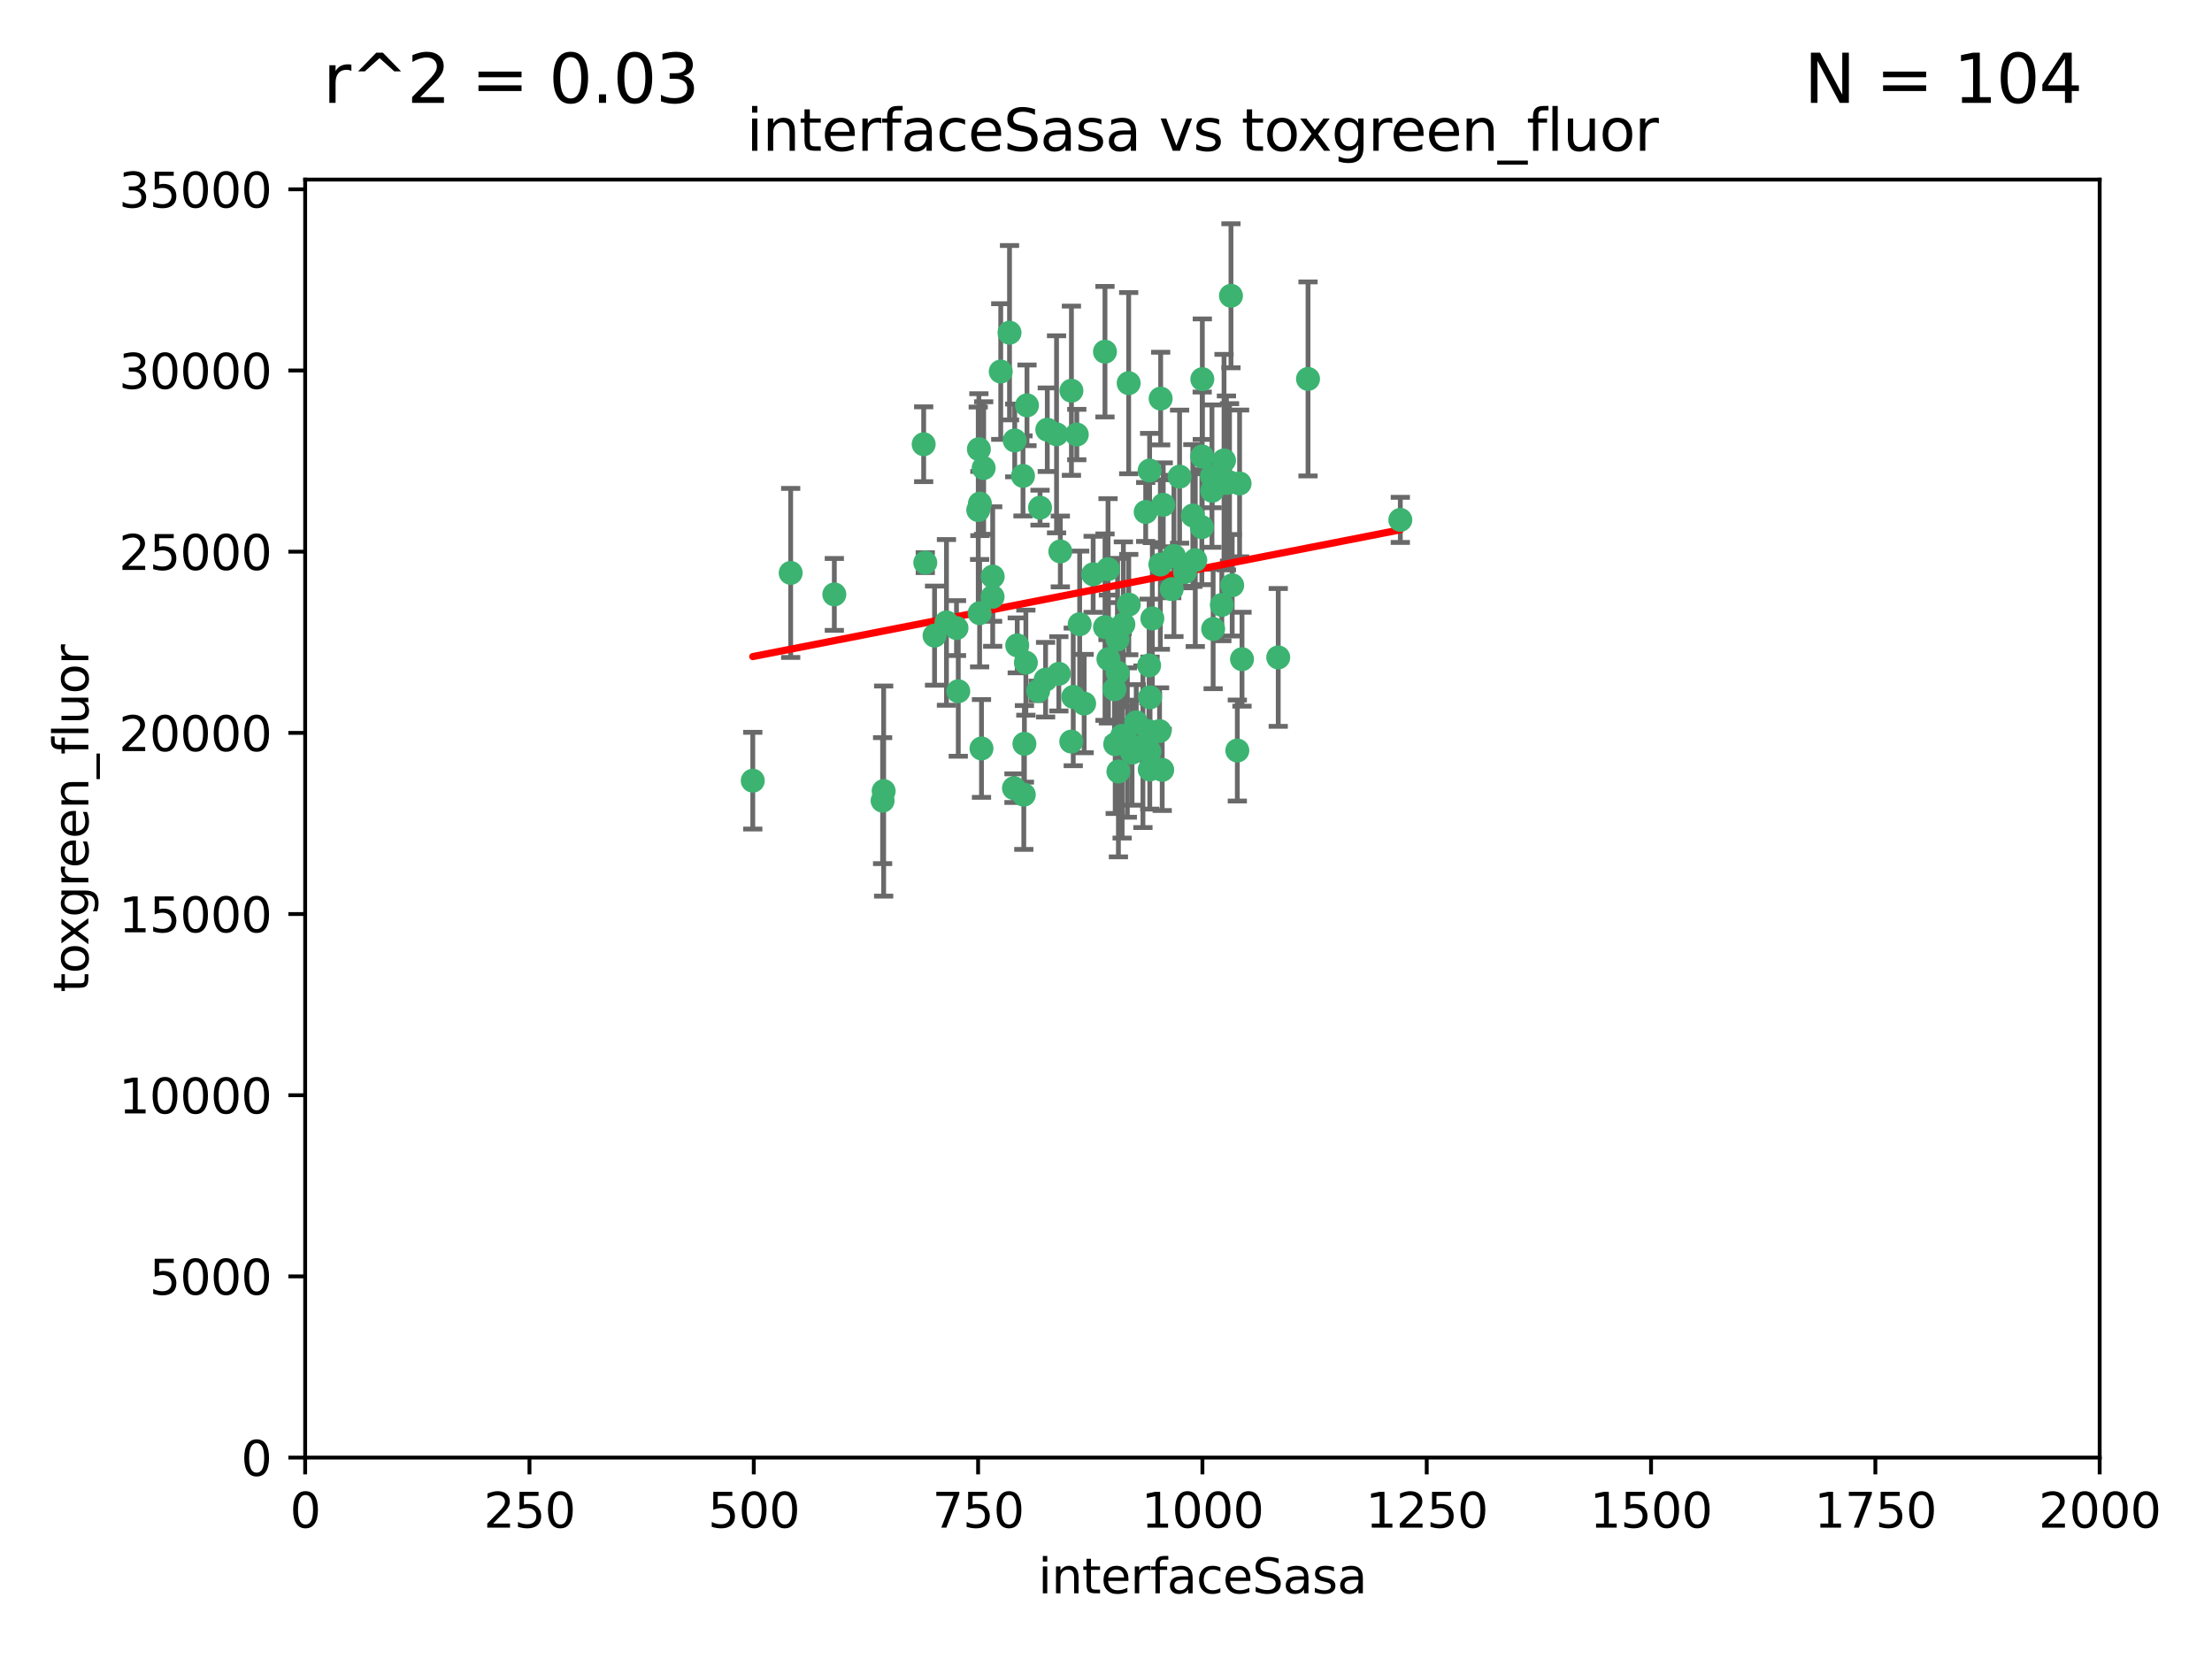 <?xml version="1.0" encoding="utf-8" standalone="no"?>
<!DOCTYPE svg PUBLIC "-//W3C//DTD SVG 1.1//EN"
  "http://www.w3.org/Graphics/SVG/1.1/DTD/svg11.dtd">
<svg xmlns:xlink="http://www.w3.org/1999/xlink" width="460.8pt" height="345.6pt" viewBox="0 0 460.8 345.6" xmlns="http://www.w3.org/2000/svg" version="1.1">
 <defs>
  <style type="text/css">*{stroke-linejoin: round; stroke-linecap: butt}</style>
 </defs>
 <g id="figure_1">
  <g id="patch_1">
   <path d="M 0 345.6 
L 460.8 345.6 
L 460.8 0 
L 0 0 
z
" style="fill: #ffffff"/>
  </g>
  <g id="axes_1">
   <g id="patch_2">
    <path d="M 63.571 303.64 
L 437.4 303.64 
L 437.4 37.411 
L 63.571 37.411 
z
" style="fill: #ffffff"/>
   </g>
   <g id="PathCollection_1">
    <defs>
     <path id="m210a9497da" d="M 0 1.118 
C 0.297 1.118 0.581 1 0.791 0.791 
C 1 0.581 1.118 0.297 1.118 0 
C 1.118 -0.297 1 -0.581 0.791 -0.791 
C 0.581 -1 0.297 -1.118 0 -1.118 
C -0.297 -1.118 -0.581 -1 -0.791 -0.791 
C -1 -0.581 -1.118 -0.297 -1.118 0 
C -1.118 0.297 -1 0.581 -0.791 0.791 
C -0.581 1 -0.297 1.118 0 1.118 
z
" style="stroke: #3cb371"/>
    </defs>
    <g clip-path="url(#p5f4755d979)">
     <use xlink:href="#m210a9497da" x="272.484" y="78.941" style="fill: #3cb371; stroke: #3cb371"/>
     <use xlink:href="#m210a9497da" x="242.323" y="105.159" style="fill: #3cb371; stroke: #3cb371"/>
     <use xlink:href="#m210a9497da" x="248.998" y="116.686" style="fill: #3cb371; stroke: #3cb371"/>
     <use xlink:href="#m210a9497da" x="239.489" y="98.026" style="fill: #3cb371; stroke: #3cb371"/>
     <use xlink:href="#m210a9497da" x="250.437" y="95.094" style="fill: #3cb371; stroke: #3cb371"/>
     <use xlink:href="#m210a9497da" x="266.28" y="136.954" style="fill: #3cb371; stroke: #3cb371"/>
     <use xlink:href="#m210a9497da" x="218.168" y="89.516" style="fill: #3cb371; stroke: #3cb371"/>
     <use xlink:href="#m210a9497da" x="254.987" y="95.918" style="fill: #3cb371; stroke: #3cb371"/>
     <use xlink:href="#m210a9497da" x="220.886" y="114.875" style="fill: #3cb371; stroke: #3cb371"/>
     <use xlink:href="#m210a9497da" x="241.787" y="83.03" style="fill: #3cb371; stroke: #3cb371"/>
     <use xlink:href="#m210a9497da" x="252.721" y="131.024" style="fill: #3cb371; stroke: #3cb371"/>
     <use xlink:href="#m210a9497da" x="258.229" y="100.71" style="fill: #3cb371; stroke: #3cb371"/>
     <use xlink:href="#m210a9497da" x="232.987" y="160.712" style="fill: #3cb371; stroke: #3cb371"/>
     <use xlink:href="#m210a9497da" x="241.557" y="152.304" style="fill: #3cb371; stroke: #3cb371"/>
     <use xlink:href="#m210a9497da" x="230.194" y="130.646" style="fill: #3cb371; stroke: #3cb371"/>
     <use xlink:href="#m210a9497da" x="255.489" y="100.601" style="fill: #3cb371; stroke: #3cb371"/>
     <use xlink:href="#m210a9497da" x="256.689" y="121.921" style="fill: #3cb371; stroke: #3cb371"/>
     <use xlink:href="#m210a9497da" x="244.553" y="115.814" style="fill: #3cb371; stroke: #3cb371"/>
     <use xlink:href="#m210a9497da" x="250.368" y="109.818" style="fill: #3cb371; stroke: #3cb371"/>
     <use xlink:href="#m210a9497da" x="230.187" y="73.266" style="fill: #3cb371; stroke: #3cb371"/>
     <use xlink:href="#m210a9497da" x="240.054" y="128.839" style="fill: #3cb371; stroke: #3cb371"/>
     <use xlink:href="#m210a9497da" x="246.854" y="119.146" style="fill: #3cb371; stroke: #3cb371"/>
     <use xlink:href="#m210a9497da" x="232.318" y="155.033" style="fill: #3cb371; stroke: #3cb371"/>
     <use xlink:href="#m210a9497da" x="239.385" y="138.622" style="fill: #3cb371; stroke: #3cb371"/>
     <use xlink:href="#m210a9497da" x="223.198" y="81.394" style="fill: #3cb371; stroke: #3cb371"/>
     <use xlink:href="#m210a9497da" x="258.734" y="137.321" style="fill: #3cb371; stroke: #3cb371"/>
     <use xlink:href="#m210a9497da" x="256.134" y="100.483" style="fill: #3cb371; stroke: #3cb371"/>
     <use xlink:href="#m210a9497da" x="233.762" y="153.285" style="fill: #3cb371; stroke: #3cb371"/>
     <use xlink:href="#m210a9497da" x="211.385" y="91.754" style="fill: #3cb371; stroke: #3cb371"/>
     <use xlink:href="#m210a9497da" x="235.142" y="125.947" style="fill: #3cb371; stroke: #3cb371"/>
     <use xlink:href="#m210a9497da" x="234.02" y="130.067" style="fill: #3cb371; stroke: #3cb371"/>
     <use xlink:href="#m210a9497da" x="220.097" y="90.475" style="fill: #3cb371; stroke: #3cb371"/>
     <use xlink:href="#m210a9497da" x="223.161" y="154.483" style="fill: #3cb371; stroke: #3cb371"/>
     <use xlink:href="#m210a9497da" x="248.491" y="107.386" style="fill: #3cb371; stroke: #3cb371"/>
     <use xlink:href="#m210a9497da" x="241.725" y="117.601" style="fill: #3cb371; stroke: #3cb371"/>
     <use xlink:href="#m210a9497da" x="225.848" y="146.564" style="fill: #3cb371; stroke: #3cb371"/>
     <use xlink:href="#m210a9497da" x="238.669" y="106.653" style="fill: #3cb371; stroke: #3cb371"/>
     <use xlink:href="#m210a9497da" x="252.51" y="102.24" style="fill: #3cb371; stroke: #3cb371"/>
     <use xlink:href="#m210a9497da" x="227.725" y="119.635" style="fill: #3cb371; stroke: #3cb371"/>
     <use xlink:href="#m210a9497da" x="235.125" y="79.819" style="fill: #3cb371; stroke: #3cb371"/>
     <use xlink:href="#m210a9497da" x="206.772" y="124.329" style="fill: #3cb371; stroke: #3cb371"/>
     <use xlink:href="#m210a9497da" x="244.091" y="122.72" style="fill: #3cb371; stroke: #3cb371"/>
     <use xlink:href="#m210a9497da" x="211.908" y="134.443" style="fill: #3cb371; stroke: #3cb371"/>
     <use xlink:href="#m210a9497da" x="213.404" y="154.954" style="fill: #3cb371; stroke: #3cb371"/>
     <use xlink:href="#m210a9497da" x="204.131" y="104.896" style="fill: #3cb371; stroke: #3cb371"/>
     <use xlink:href="#m210a9497da" x="239.465" y="156.559" style="fill: #3cb371; stroke: #3cb371"/>
     <use xlink:href="#m210a9497da" x="245.731" y="99.298" style="fill: #3cb371; stroke: #3cb371"/>
     <use xlink:href="#m210a9497da" x="257.757" y="156.348" style="fill: #3cb371; stroke: #3cb371"/>
     <use xlink:href="#m210a9497da" x="216.658" y="105.756" style="fill: #3cb371; stroke: #3cb371"/>
     <use xlink:href="#m210a9497da" x="204.916" y="97.498" style="fill: #3cb371; stroke: #3cb371"/>
     <use xlink:href="#m210a9497da" x="192.417" y="92.545" style="fill: #3cb371; stroke: #3cb371"/>
     <use xlink:href="#m210a9497da" x="213.275" y="165.548" style="fill: #3cb371; stroke: #3cb371"/>
     <use xlink:href="#m210a9497da" x="216.269" y="143.916" style="fill: #3cb371; stroke: #3cb371"/>
     <use xlink:href="#m210a9497da" x="206.796" y="120.108" style="fill: #3cb371; stroke: #3cb371"/>
     <use xlink:href="#m210a9497da" x="291.711" y="108.301" style="fill: #3cb371; stroke: #3cb371"/>
     <use xlink:href="#m210a9497da" x="224.916" y="130.038" style="fill: #3cb371; stroke: #3cb371"/>
     <use xlink:href="#m210a9497da" x="250.465" y="78.988" style="fill: #3cb371; stroke: #3cb371"/>
     <use xlink:href="#m210a9497da" x="199.256" y="130.84" style="fill: #3cb371; stroke: #3cb371"/>
     <use xlink:href="#m210a9497da" x="204.462" y="155.918" style="fill: #3cb371; stroke: #3cb371"/>
     <use xlink:href="#m210a9497da" x="220.577" y="140.37" style="fill: #3cb371; stroke: #3cb371"/>
     <use xlink:href="#m210a9497da" x="242.11" y="160.372" style="fill: #3cb371; stroke: #3cb371"/>
     <use xlink:href="#m210a9497da" x="223.577" y="145.178" style="fill: #3cb371; stroke: #3cb371"/>
     <use xlink:href="#m210a9497da" x="254.529" y="126.015" style="fill: #3cb371; stroke: #3cb371"/>
     <use xlink:href="#m210a9497da" x="208.473" y="77.397" style="fill: #3cb371; stroke: #3cb371"/>
     <use xlink:href="#m210a9497da" x="192.753" y="117.209" style="fill: #3cb371; stroke: #3cb371"/>
     <use xlink:href="#m210a9497da" x="203.92" y="93.572" style="fill: #3cb371; stroke: #3cb371"/>
     <use xlink:href="#m210a9497da" x="230.822" y="118.565" style="fill: #3cb371; stroke: #3cb371"/>
     <use xlink:href="#m210a9497da" x="239.332" y="152.32" style="fill: #3cb371; stroke: #3cb371"/>
     <use xlink:href="#m210a9497da" x="204.073" y="127.738" style="fill: #3cb371; stroke: #3cb371"/>
     <use xlink:href="#m210a9497da" x="210.301" y="69.309" style="fill: #3cb371; stroke: #3cb371"/>
     <use xlink:href="#m210a9497da" x="239.579" y="145.262" style="fill: #3cb371; stroke: #3cb371"/>
     <use xlink:href="#m210a9497da" x="236.699" y="150.469" style="fill: #3cb371; stroke: #3cb371"/>
     <use xlink:href="#m210a9497da" x="230.901" y="137.292" style="fill: #3cb371; stroke: #3cb371"/>
     <use xlink:href="#m210a9497da" x="213.706" y="138.041" style="fill: #3cb371; stroke: #3cb371"/>
     <use xlink:href="#m210a9497da" x="232.833" y="140.122" style="fill: #3cb371; stroke: #3cb371"/>
     <use xlink:href="#m210a9497da" x="252.476" y="99.184" style="fill: #3cb371; stroke: #3cb371"/>
     <use xlink:href="#m210a9497da" x="256.433" y="61.614" style="fill: #3cb371; stroke: #3cb371"/>
     <use xlink:href="#m210a9497da" x="203.785" y="106.253" style="fill: #3cb371; stroke: #3cb371"/>
     <use xlink:href="#m210a9497da" x="213.94" y="84.44" style="fill: #3cb371; stroke: #3cb371"/>
     <use xlink:href="#m210a9497da" x="194.686" y="132.411" style="fill: #3cb371; stroke: #3cb371"/>
     <use xlink:href="#m210a9497da" x="183.864" y="166.79" style="fill: #3cb371; stroke: #3cb371"/>
     <use xlink:href="#m210a9497da" x="213.11" y="99.14" style="fill: #3cb371; stroke: #3cb371"/>
     <use xlink:href="#m210a9497da" x="211.23" y="164.19" style="fill: #3cb371; stroke: #3cb371"/>
     <use xlink:href="#m210a9497da" x="238.093" y="155.561" style="fill: #3cb371; stroke: #3cb371"/>
     <use xlink:href="#m210a9497da" x="199.626" y="143.999" style="fill: #3cb371; stroke: #3cb371"/>
     <use xlink:href="#m210a9497da" x="235.826" y="156.792" style="fill: #3cb371; stroke: #3cb371"/>
     <use xlink:href="#m210a9497da" x="232.811" y="133.213" style="fill: #3cb371; stroke: #3cb371"/>
     <use xlink:href="#m210a9497da" x="224.314" y="90.523" style="fill: #3cb371; stroke: #3cb371"/>
     <use xlink:href="#m210a9497da" x="239.516" y="160.289" style="fill: #3cb371; stroke: #3cb371"/>
     <use xlink:href="#m210a9497da" x="164.714" y="119.349" style="fill: #3cb371; stroke: #3cb371"/>
     <use xlink:href="#m210a9497da" x="217.815" y="141.593" style="fill: #3cb371; stroke: #3cb371"/>
     <use xlink:href="#m210a9497da" x="234.846" y="154.686" style="fill: #3cb371; stroke: #3cb371"/>
     <use xlink:href="#m210a9497da" x="197.163" y="129.656" style="fill: #3cb371; stroke: #3cb371"/>
     <use xlink:href="#m210a9497da" x="184.082" y="164.794" style="fill: #3cb371; stroke: #3cb371"/>
     <use xlink:href="#m210a9497da" x="232.174" y="143.576" style="fill: #3cb371; stroke: #3cb371"/>
     <use xlink:href="#m210a9497da" x="156.817" y="162.629" style="fill: #3cb371; stroke: #3cb371"/>
     <use xlink:href="#m210a9497da" x="173.806" y="123.828" style="fill: #3cb371; stroke: #3cb371"/>
    </g>
   </g>
   <g id="matplotlib.axis_1">
    <g id="xtick_1">
     <g id="line2d_1">
      <defs>
       <path id="m9a391a46dd" d="M 0 0 
L 0 3.5 
" style="stroke: #000000; stroke-width: 0.8"/>
      </defs>
      <g>
       <use xlink:href="#m9a391a46dd" x="63.571" y="303.64" style="stroke: #000000; stroke-width: 0.8"/>
      </g>
     </g>
     <g id="text_1">
      <!-- 0 -->
      <g transform="translate(60.39 318.238)scale(0.1 -0.1)">
       <defs>
        <path id="DejaVuSans-30" d="M 2034 4250 
Q 1547 4250 1301 3770 
Q 1056 3291 1056 2328 
Q 1056 1369 1301 889 
Q 1547 409 2034 409 
Q 2525 409 2770 889 
Q 3016 1369 3016 2328 
Q 3016 3291 2770 3770 
Q 2525 4250 2034 4250 
z
M 2034 4750 
Q 2819 4750 3233 4129 
Q 3647 3509 3647 2328 
Q 3647 1150 3233 529 
Q 2819 -91 2034 -91 
Q 1250 -91 836 529 
Q 422 1150 422 2328 
Q 422 3509 836 4129 
Q 1250 4750 2034 4750 
z
" transform="scale(0.016)"/>
       </defs>
       <use xlink:href="#DejaVuSans-30"/>
      </g>
     </g>
    </g>
    <g id="xtick_2">
     <g id="line2d_2">
      <g>
       <use xlink:href="#m9a391a46dd" x="110.3" y="303.64" style="stroke: #000000; stroke-width: 0.8"/>
      </g>
     </g>
     <g id="text_2">
      <!-- 250 -->
      <g transform="translate(100.756 318.238)scale(0.1 -0.1)">
       <defs>
        <path id="DejaVuSans-32" d="M 1228 531 
L 3431 531 
L 3431 0 
L 469 0 
L 469 531 
Q 828 903 1448 1529 
Q 2069 2156 2228 2338 
Q 2531 2678 2651 2914 
Q 2772 3150 2772 3378 
Q 2772 3750 2511 3984 
Q 2250 4219 1831 4219 
Q 1534 4219 1204 4116 
Q 875 4013 500 3803 
L 500 4441 
Q 881 4594 1212 4672 
Q 1544 4750 1819 4750 
Q 2544 4750 2975 4387 
Q 3406 4025 3406 3419 
Q 3406 3131 3298 2873 
Q 3191 2616 2906 2266 
Q 2828 2175 2409 1742 
Q 1991 1309 1228 531 
z
" transform="scale(0.016)"/>
        <path id="DejaVuSans-35" d="M 691 4666 
L 3169 4666 
L 3169 4134 
L 1269 4134 
L 1269 2991 
Q 1406 3038 1543 3061 
Q 1681 3084 1819 3084 
Q 2600 3084 3056 2656 
Q 3513 2228 3513 1497 
Q 3513 744 3044 326 
Q 2575 -91 1722 -91 
Q 1428 -91 1123 -41 
Q 819 9 494 109 
L 494 744 
Q 775 591 1075 516 
Q 1375 441 1709 441 
Q 2250 441 2565 725 
Q 2881 1009 2881 1497 
Q 2881 1984 2565 2268 
Q 2250 2553 1709 2553 
Q 1456 2553 1204 2497 
Q 953 2441 691 2322 
L 691 4666 
z
" transform="scale(0.016)"/>
       </defs>
       <use xlink:href="#DejaVuSans-32"/>
       <use xlink:href="#DejaVuSans-35" x="63.623"/>
       <use xlink:href="#DejaVuSans-30" x="127.246"/>
      </g>
     </g>
    </g>
    <g id="xtick_3">
     <g id="line2d_3">
      <g>
       <use xlink:href="#m9a391a46dd" x="157.028" y="303.64" style="stroke: #000000; stroke-width: 0.8"/>
      </g>
     </g>
     <g id="text_3">
      <!-- 500 -->
      <g transform="translate(147.485 318.238)scale(0.1 -0.1)">
       <use xlink:href="#DejaVuSans-35"/>
       <use xlink:href="#DejaVuSans-30" x="63.623"/>
       <use xlink:href="#DejaVuSans-30" x="127.246"/>
      </g>
     </g>
    </g>
    <g id="xtick_4">
     <g id="line2d_4">
      <g>
       <use xlink:href="#m9a391a46dd" x="203.757" y="303.64" style="stroke: #000000; stroke-width: 0.8"/>
      </g>
     </g>
     <g id="text_4">
      <!-- 750 -->
      <g transform="translate(194.213 318.238)scale(0.1 -0.1)">
       <defs>
        <path id="DejaVuSans-37" d="M 525 4666 
L 3525 4666 
L 3525 4397 
L 1831 0 
L 1172 0 
L 2766 4134 
L 525 4134 
L 525 4666 
z
" transform="scale(0.016)"/>
       </defs>
       <use xlink:href="#DejaVuSans-37"/>
       <use xlink:href="#DejaVuSans-35" x="63.623"/>
       <use xlink:href="#DejaVuSans-30" x="127.246"/>
      </g>
     </g>
    </g>
    <g id="xtick_5">
     <g id="line2d_5">
      <g>
       <use xlink:href="#m9a391a46dd" x="250.486" y="303.64" style="stroke: #000000; stroke-width: 0.8"/>
      </g>
     </g>
     <g id="text_5">
      <!-- 1000 -->
      <g transform="translate(237.761 318.238)scale(0.1 -0.1)">
       <defs>
        <path id="DejaVuSans-31" d="M 794 531 
L 1825 531 
L 1825 4091 
L 703 3866 
L 703 4441 
L 1819 4666 
L 2450 4666 
L 2450 531 
L 3481 531 
L 3481 0 
L 794 0 
L 794 531 
z
" transform="scale(0.016)"/>
       </defs>
       <use xlink:href="#DejaVuSans-31"/>
       <use xlink:href="#DejaVuSans-30" x="63.623"/>
       <use xlink:href="#DejaVuSans-30" x="127.246"/>
       <use xlink:href="#DejaVuSans-30" x="190.869"/>
      </g>
     </g>
    </g>
    <g id="xtick_6">
     <g id="line2d_6">
      <g>
       <use xlink:href="#m9a391a46dd" x="297.214" y="303.64" style="stroke: #000000; stroke-width: 0.8"/>
      </g>
     </g>
     <g id="text_6">
      <!-- 1250 -->
      <g transform="translate(284.489 318.238)scale(0.1 -0.1)">
       <use xlink:href="#DejaVuSans-31"/>
       <use xlink:href="#DejaVuSans-32" x="63.623"/>
       <use xlink:href="#DejaVuSans-35" x="127.246"/>
       <use xlink:href="#DejaVuSans-30" x="190.869"/>
      </g>
     </g>
    </g>
    <g id="xtick_7">
     <g id="line2d_7">
      <g>
       <use xlink:href="#m9a391a46dd" x="343.943" y="303.64" style="stroke: #000000; stroke-width: 0.8"/>
      </g>
     </g>
     <g id="text_7">
      <!-- 1500 -->
      <g transform="translate(331.218 318.238)scale(0.1 -0.1)">
       <use xlink:href="#DejaVuSans-31"/>
       <use xlink:href="#DejaVuSans-35" x="63.623"/>
       <use xlink:href="#DejaVuSans-30" x="127.246"/>
       <use xlink:href="#DejaVuSans-30" x="190.869"/>
      </g>
     </g>
    </g>
    <g id="xtick_8">
     <g id="line2d_8">
      <g>
       <use xlink:href="#m9a391a46dd" x="390.671" y="303.64" style="stroke: #000000; stroke-width: 0.8"/>
      </g>
     </g>
     <g id="text_8">
      <!-- 1750 -->
      <g transform="translate(377.946 318.238)scale(0.1 -0.1)">
       <use xlink:href="#DejaVuSans-31"/>
       <use xlink:href="#DejaVuSans-37" x="63.623"/>
       <use xlink:href="#DejaVuSans-35" x="127.246"/>
       <use xlink:href="#DejaVuSans-30" x="190.869"/>
      </g>
     </g>
    </g>
    <g id="xtick_9">
     <g id="line2d_9">
      <g>
       <use xlink:href="#m9a391a46dd" x="437.4" y="303.64" style="stroke: #000000; stroke-width: 0.8"/>
      </g>
     </g>
     <g id="text_9">
      <!-- 2000 -->
      <g transform="translate(424.675 318.238)scale(0.1 -0.1)">
       <use xlink:href="#DejaVuSans-32"/>
       <use xlink:href="#DejaVuSans-30" x="63.623"/>
       <use xlink:href="#DejaVuSans-30" x="127.246"/>
       <use xlink:href="#DejaVuSans-30" x="190.869"/>
      </g>
     </g>
    </g>
    <g id="text_10">
     <!-- interfaceSasa -->
     <g transform="translate(216.279 331.917)scale(0.1 -0.1)">
      <defs>
       <path id="DejaVuSans-69" d="M 603 3500 
L 1178 3500 
L 1178 0 
L 603 0 
L 603 3500 
z
M 603 4863 
L 1178 4863 
L 1178 4134 
L 603 4134 
L 603 4863 
z
" transform="scale(0.016)"/>
       <path id="DejaVuSans-6e" d="M 3513 2113 
L 3513 0 
L 2938 0 
L 2938 2094 
Q 2938 2591 2744 2837 
Q 2550 3084 2163 3084 
Q 1697 3084 1428 2787 
Q 1159 2491 1159 1978 
L 1159 0 
L 581 0 
L 581 3500 
L 1159 3500 
L 1159 2956 
Q 1366 3272 1645 3428 
Q 1925 3584 2291 3584 
Q 2894 3584 3203 3211 
Q 3513 2838 3513 2113 
z
" transform="scale(0.016)"/>
       <path id="DejaVuSans-74" d="M 1172 4494 
L 1172 3500 
L 2356 3500 
L 2356 3053 
L 1172 3053 
L 1172 1153 
Q 1172 725 1289 603 
Q 1406 481 1766 481 
L 2356 481 
L 2356 0 
L 1766 0 
Q 1100 0 847 248 
Q 594 497 594 1153 
L 594 3053 
L 172 3053 
L 172 3500 
L 594 3500 
L 594 4494 
L 1172 4494 
z
" transform="scale(0.016)"/>
       <path id="DejaVuSans-65" d="M 3597 1894 
L 3597 1613 
L 953 1613 
Q 991 1019 1311 708 
Q 1631 397 2203 397 
Q 2534 397 2845 478 
Q 3156 559 3463 722 
L 3463 178 
Q 3153 47 2828 -22 
Q 2503 -91 2169 -91 
Q 1331 -91 842 396 
Q 353 884 353 1716 
Q 353 2575 817 3079 
Q 1281 3584 2069 3584 
Q 2775 3584 3186 3129 
Q 3597 2675 3597 1894 
z
M 3022 2063 
Q 3016 2534 2758 2815 
Q 2500 3097 2075 3097 
Q 1594 3097 1305 2825 
Q 1016 2553 972 2059 
L 3022 2063 
z
" transform="scale(0.016)"/>
       <path id="DejaVuSans-72" d="M 2631 2963 
Q 2534 3019 2420 3045 
Q 2306 3072 2169 3072 
Q 1681 3072 1420 2755 
Q 1159 2438 1159 1844 
L 1159 0 
L 581 0 
L 581 3500 
L 1159 3500 
L 1159 2956 
Q 1341 3275 1631 3429 
Q 1922 3584 2338 3584 
Q 2397 3584 2469 3576 
Q 2541 3569 2628 3553 
L 2631 2963 
z
" transform="scale(0.016)"/>
       <path id="DejaVuSans-66" d="M 2375 4863 
L 2375 4384 
L 1825 4384 
Q 1516 4384 1395 4259 
Q 1275 4134 1275 3809 
L 1275 3500 
L 2222 3500 
L 2222 3053 
L 1275 3053 
L 1275 0 
L 697 0 
L 697 3053 
L 147 3053 
L 147 3500 
L 697 3500 
L 697 3744 
Q 697 4328 969 4595 
Q 1241 4863 1831 4863 
L 2375 4863 
z
" transform="scale(0.016)"/>
       <path id="DejaVuSans-61" d="M 2194 1759 
Q 1497 1759 1228 1600 
Q 959 1441 959 1056 
Q 959 750 1161 570 
Q 1363 391 1709 391 
Q 2188 391 2477 730 
Q 2766 1069 2766 1631 
L 2766 1759 
L 2194 1759 
z
M 3341 1997 
L 3341 0 
L 2766 0 
L 2766 531 
Q 2569 213 2275 61 
Q 1981 -91 1556 -91 
Q 1019 -91 701 211 
Q 384 513 384 1019 
Q 384 1609 779 1909 
Q 1175 2209 1959 2209 
L 2766 2209 
L 2766 2266 
Q 2766 2663 2505 2880 
Q 2244 3097 1772 3097 
Q 1472 3097 1187 3025 
Q 903 2953 641 2809 
L 641 3341 
Q 956 3463 1253 3523 
Q 1550 3584 1831 3584 
Q 2591 3584 2966 3190 
Q 3341 2797 3341 1997 
z
" transform="scale(0.016)"/>
       <path id="DejaVuSans-63" d="M 3122 3366 
L 3122 2828 
Q 2878 2963 2633 3030 
Q 2388 3097 2138 3097 
Q 1578 3097 1268 2742 
Q 959 2388 959 1747 
Q 959 1106 1268 751 
Q 1578 397 2138 397 
Q 2388 397 2633 464 
Q 2878 531 3122 666 
L 3122 134 
Q 2881 22 2623 -34 
Q 2366 -91 2075 -91 
Q 1284 -91 818 406 
Q 353 903 353 1747 
Q 353 2603 823 3093 
Q 1294 3584 2113 3584 
Q 2378 3584 2631 3529 
Q 2884 3475 3122 3366 
z
" transform="scale(0.016)"/>
       <path id="DejaVuSans-53" d="M 3425 4513 
L 3425 3897 
Q 3066 4069 2747 4153 
Q 2428 4238 2131 4238 
Q 1616 4238 1336 4038 
Q 1056 3838 1056 3469 
Q 1056 3159 1242 3001 
Q 1428 2844 1947 2747 
L 2328 2669 
Q 3034 2534 3370 2195 
Q 3706 1856 3706 1288 
Q 3706 609 3251 259 
Q 2797 -91 1919 -91 
Q 1588 -91 1214 -16 
Q 841 59 441 206 
L 441 856 
Q 825 641 1194 531 
Q 1563 422 1919 422 
Q 2459 422 2753 634 
Q 3047 847 3047 1241 
Q 3047 1584 2836 1778 
Q 2625 1972 2144 2069 
L 1759 2144 
Q 1053 2284 737 2584 
Q 422 2884 422 3419 
Q 422 4038 858 4394 
Q 1294 4750 2059 4750 
Q 2388 4750 2728 4690 
Q 3069 4631 3425 4513 
z
" transform="scale(0.016)"/>
       <path id="DejaVuSans-73" d="M 2834 3397 
L 2834 2853 
Q 2591 2978 2328 3040 
Q 2066 3103 1784 3103 
Q 1356 3103 1142 2972 
Q 928 2841 928 2578 
Q 928 2378 1081 2264 
Q 1234 2150 1697 2047 
L 1894 2003 
Q 2506 1872 2764 1633 
Q 3022 1394 3022 966 
Q 3022 478 2636 193 
Q 2250 -91 1575 -91 
Q 1294 -91 989 -36 
Q 684 19 347 128 
L 347 722 
Q 666 556 975 473 
Q 1284 391 1588 391 
Q 1994 391 2212 530 
Q 2431 669 2431 922 
Q 2431 1156 2273 1281 
Q 2116 1406 1581 1522 
L 1381 1569 
Q 847 1681 609 1914 
Q 372 2147 372 2553 
Q 372 3047 722 3315 
Q 1072 3584 1716 3584 
Q 2034 3584 2315 3537 
Q 2597 3491 2834 3397 
z
" transform="scale(0.016)"/>
      </defs>
      <use xlink:href="#DejaVuSans-69"/>
      <use xlink:href="#DejaVuSans-6e" x="27.783"/>
      <use xlink:href="#DejaVuSans-74" x="91.162"/>
      <use xlink:href="#DejaVuSans-65" x="130.371"/>
      <use xlink:href="#DejaVuSans-72" x="191.895"/>
      <use xlink:href="#DejaVuSans-66" x="233.008"/>
      <use xlink:href="#DejaVuSans-61" x="268.213"/>
      <use xlink:href="#DejaVuSans-63" x="329.492"/>
      <use xlink:href="#DejaVuSans-65" x="384.473"/>
      <use xlink:href="#DejaVuSans-53" x="445.996"/>
      <use xlink:href="#DejaVuSans-61" x="509.473"/>
      <use xlink:href="#DejaVuSans-73" x="570.752"/>
      <use xlink:href="#DejaVuSans-61" x="622.852"/>
     </g>
    </g>
   </g>
   <g id="matplotlib.axis_2">
    <g id="ytick_1">
     <g id="line2d_10">
      <defs>
       <path id="m653f60b25f" d="M 0 0 
L -3.5 0 
" style="stroke: #000000; stroke-width: 0.8"/>
      </defs>
      <g>
       <use xlink:href="#m653f60b25f" x="63.571" y="303.64" style="stroke: #000000; stroke-width: 0.8"/>
      </g>
     </g>
     <g id="text_11">
      <!-- 0 -->
      <g transform="translate(50.209 307.439)scale(0.1 -0.1)">
       <use xlink:href="#DejaVuSans-30"/>
      </g>
     </g>
    </g>
    <g id="ytick_2">
     <g id="line2d_11">
      <g>
       <use xlink:href="#m653f60b25f" x="63.571" y="265.897" style="stroke: #000000; stroke-width: 0.8"/>
      </g>
     </g>
     <g id="text_12">
      <!-- 5000 -->
      <g transform="translate(31.121 269.696)scale(0.1 -0.1)">
       <use xlink:href="#DejaVuSans-35"/>
       <use xlink:href="#DejaVuSans-30" x="63.623"/>
       <use xlink:href="#DejaVuSans-30" x="127.246"/>
       <use xlink:href="#DejaVuSans-30" x="190.869"/>
      </g>
     </g>
    </g>
    <g id="ytick_3">
     <g id="line2d_12">
      <g>
       <use xlink:href="#m653f60b25f" x="63.571" y="228.154" style="stroke: #000000; stroke-width: 0.8"/>
      </g>
     </g>
     <g id="text_13">
      <!-- 10000 -->
      <g transform="translate(24.759 231.953)scale(0.1 -0.1)">
       <use xlink:href="#DejaVuSans-31"/>
       <use xlink:href="#DejaVuSans-30" x="63.623"/>
       <use xlink:href="#DejaVuSans-30" x="127.246"/>
       <use xlink:href="#DejaVuSans-30" x="190.869"/>
       <use xlink:href="#DejaVuSans-30" x="254.492"/>
      </g>
     </g>
    </g>
    <g id="ytick_4">
     <g id="line2d_13">
      <g>
       <use xlink:href="#m653f60b25f" x="63.571" y="190.411" style="stroke: #000000; stroke-width: 0.8"/>
      </g>
     </g>
     <g id="text_14">
      <!-- 15000 -->
      <g transform="translate(24.759 194.21)scale(0.1 -0.1)">
       <use xlink:href="#DejaVuSans-31"/>
       <use xlink:href="#DejaVuSans-35" x="63.623"/>
       <use xlink:href="#DejaVuSans-30" x="127.246"/>
       <use xlink:href="#DejaVuSans-30" x="190.869"/>
       <use xlink:href="#DejaVuSans-30" x="254.492"/>
      </g>
     </g>
    </g>
    <g id="ytick_5">
     <g id="line2d_14">
      <g>
       <use xlink:href="#m653f60b25f" x="63.571" y="152.668" style="stroke: #000000; stroke-width: 0.8"/>
      </g>
     </g>
     <g id="text_15">
      <!-- 20000 -->
      <g transform="translate(24.759 156.467)scale(0.1 -0.1)">
       <use xlink:href="#DejaVuSans-32"/>
       <use xlink:href="#DejaVuSans-30" x="63.623"/>
       <use xlink:href="#DejaVuSans-30" x="127.246"/>
       <use xlink:href="#DejaVuSans-30" x="190.869"/>
       <use xlink:href="#DejaVuSans-30" x="254.492"/>
      </g>
     </g>
    </g>
    <g id="ytick_6">
     <g id="line2d_15">
      <g>
       <use xlink:href="#m653f60b25f" x="63.571" y="114.925" style="stroke: #000000; stroke-width: 0.8"/>
      </g>
     </g>
     <g id="text_16">
      <!-- 25000 -->
      <g transform="translate(24.759 118.724)scale(0.1 -0.1)">
       <use xlink:href="#DejaVuSans-32"/>
       <use xlink:href="#DejaVuSans-35" x="63.623"/>
       <use xlink:href="#DejaVuSans-30" x="127.246"/>
       <use xlink:href="#DejaVuSans-30" x="190.869"/>
       <use xlink:href="#DejaVuSans-30" x="254.492"/>
      </g>
     </g>
    </g>
    <g id="ytick_7">
     <g id="line2d_16">
      <g>
       <use xlink:href="#m653f60b25f" x="63.571" y="77.181" style="stroke: #000000; stroke-width: 0.8"/>
      </g>
     </g>
     <g id="text_17">
      <!-- 30000 -->
      <g transform="translate(24.759 80.981)scale(0.1 -0.1)">
       <defs>
        <path id="DejaVuSans-33" d="M 2597 2516 
Q 3050 2419 3304 2112 
Q 3559 1806 3559 1356 
Q 3559 666 3084 287 
Q 2609 -91 1734 -91 
Q 1441 -91 1130 -33 
Q 819 25 488 141 
L 488 750 
Q 750 597 1062 519 
Q 1375 441 1716 441 
Q 2309 441 2620 675 
Q 2931 909 2931 1356 
Q 2931 1769 2642 2001 
Q 2353 2234 1838 2234 
L 1294 2234 
L 1294 2753 
L 1863 2753 
Q 2328 2753 2575 2939 
Q 2822 3125 2822 3475 
Q 2822 3834 2567 4026 
Q 2313 4219 1838 4219 
Q 1578 4219 1281 4162 
Q 984 4106 628 3988 
L 628 4550 
Q 988 4650 1302 4700 
Q 1616 4750 1894 4750 
Q 2613 4750 3031 4423 
Q 3450 4097 3450 3541 
Q 3450 3153 3228 2886 
Q 3006 2619 2597 2516 
z
" transform="scale(0.016)"/>
       </defs>
       <use xlink:href="#DejaVuSans-33"/>
       <use xlink:href="#DejaVuSans-30" x="63.623"/>
       <use xlink:href="#DejaVuSans-30" x="127.246"/>
       <use xlink:href="#DejaVuSans-30" x="190.869"/>
       <use xlink:href="#DejaVuSans-30" x="254.492"/>
      </g>
     </g>
    </g>
    <g id="ytick_8">
     <g id="line2d_17">
      <g>
       <use xlink:href="#m653f60b25f" x="63.571" y="39.438" style="stroke: #000000; stroke-width: 0.8"/>
      </g>
     </g>
     <g id="text_18">
      <!-- 35000 -->
      <g transform="translate(24.759 43.238)scale(0.1 -0.1)">
       <use xlink:href="#DejaVuSans-33"/>
       <use xlink:href="#DejaVuSans-35" x="63.623"/>
       <use xlink:href="#DejaVuSans-30" x="127.246"/>
       <use xlink:href="#DejaVuSans-30" x="190.869"/>
       <use xlink:href="#DejaVuSans-30" x="254.492"/>
      </g>
     </g>
    </g>
    <g id="text_19">
     <!-- toxgreen_fluor -->
     <g transform="translate(18.401 206.72)rotate(-90)scale(0.1 -0.1)">
      <defs>
       <path id="DejaVuSans-6f" d="M 1959 3097 
Q 1497 3097 1228 2736 
Q 959 2375 959 1747 
Q 959 1119 1226 758 
Q 1494 397 1959 397 
Q 2419 397 2687 759 
Q 2956 1122 2956 1747 
Q 2956 2369 2687 2733 
Q 2419 3097 1959 3097 
z
M 1959 3584 
Q 2709 3584 3137 3096 
Q 3566 2609 3566 1747 
Q 3566 888 3137 398 
Q 2709 -91 1959 -91 
Q 1206 -91 779 398 
Q 353 888 353 1747 
Q 353 2609 779 3096 
Q 1206 3584 1959 3584 
z
" transform="scale(0.016)"/>
       <path id="DejaVuSans-78" d="M 3513 3500 
L 2247 1797 
L 3578 0 
L 2900 0 
L 1881 1375 
L 863 0 
L 184 0 
L 1544 1831 
L 300 3500 
L 978 3500 
L 1906 2253 
L 2834 3500 
L 3513 3500 
z
" transform="scale(0.016)"/>
       <path id="DejaVuSans-67" d="M 2906 1791 
Q 2906 2416 2648 2759 
Q 2391 3103 1925 3103 
Q 1463 3103 1205 2759 
Q 947 2416 947 1791 
Q 947 1169 1205 825 
Q 1463 481 1925 481 
Q 2391 481 2648 825 
Q 2906 1169 2906 1791 
z
M 3481 434 
Q 3481 -459 3084 -895 
Q 2688 -1331 1869 -1331 
Q 1566 -1331 1297 -1286 
Q 1028 -1241 775 -1147 
L 775 -588 
Q 1028 -725 1275 -790 
Q 1522 -856 1778 -856 
Q 2344 -856 2625 -561 
Q 2906 -266 2906 331 
L 2906 616 
Q 2728 306 2450 153 
Q 2172 0 1784 0 
Q 1141 0 747 490 
Q 353 981 353 1791 
Q 353 2603 747 3093 
Q 1141 3584 1784 3584 
Q 2172 3584 2450 3431 
Q 2728 3278 2906 2969 
L 2906 3500 
L 3481 3500 
L 3481 434 
z
" transform="scale(0.016)"/>
       <path id="DejaVuSans-5f" d="M 3263 -1063 
L 3263 -1509 
L -63 -1509 
L -63 -1063 
L 3263 -1063 
z
" transform="scale(0.016)"/>
       <path id="DejaVuSans-6c" d="M 603 4863 
L 1178 4863 
L 1178 0 
L 603 0 
L 603 4863 
z
" transform="scale(0.016)"/>
       <path id="DejaVuSans-75" d="M 544 1381 
L 544 3500 
L 1119 3500 
L 1119 1403 
Q 1119 906 1312 657 
Q 1506 409 1894 409 
Q 2359 409 2629 706 
Q 2900 1003 2900 1516 
L 2900 3500 
L 3475 3500 
L 3475 0 
L 2900 0 
L 2900 538 
Q 2691 219 2414 64 
Q 2138 -91 1772 -91 
Q 1169 -91 856 284 
Q 544 659 544 1381 
z
M 1991 3584 
L 1991 3584 
z
" transform="scale(0.016)"/>
      </defs>
      <use xlink:href="#DejaVuSans-74"/>
      <use xlink:href="#DejaVuSans-6f" x="39.209"/>
      <use xlink:href="#DejaVuSans-78" x="97.266"/>
      <use xlink:href="#DejaVuSans-67" x="156.445"/>
      <use xlink:href="#DejaVuSans-72" x="219.922"/>
      <use xlink:href="#DejaVuSans-65" x="258.785"/>
      <use xlink:href="#DejaVuSans-65" x="320.309"/>
      <use xlink:href="#DejaVuSans-6e" x="381.832"/>
      <use xlink:href="#DejaVuSans-5f" x="445.211"/>
      <use xlink:href="#DejaVuSans-66" x="495.211"/>
      <use xlink:href="#DejaVuSans-6c" x="530.416"/>
      <use xlink:href="#DejaVuSans-75" x="558.199"/>
      <use xlink:href="#DejaVuSans-6f" x="621.578"/>
      <use xlink:href="#DejaVuSans-72" x="682.76"/>
     </g>
    </g>
   </g>
   <g id="LineCollection_1">
    <path d="M 272.484 99.149 
L 272.484 58.733 
" clip-path="url(#p5f4755d979)" style="fill: none; stroke: #696969"/>
    <path d="M 242.323 113.901 
L 242.323 96.418 
" clip-path="url(#p5f4755d979)" style="fill: none; stroke: #696969"/>
    <path d="M 248.998 134.682 
L 248.998 98.689 
" clip-path="url(#p5f4755d979)" style="fill: none; stroke: #696969"/>
    <path d="M 239.489 105.772 
L 239.489 90.281 
" clip-path="url(#p5f4755d979)" style="fill: none; stroke: #696969"/>
    <path d="M 250.437 108.514 
L 250.437 81.675 
" clip-path="url(#p5f4755d979)" style="fill: none; stroke: #696969"/>
    <path d="M 266.28 151.309 
L 266.28 122.599 
" clip-path="url(#p5f4755d979)" style="fill: none; stroke: #696969"/>
    <path d="M 218.168 98.217 
L 218.168 80.815 
" clip-path="url(#p5f4755d979)" style="fill: none; stroke: #696969"/>
    <path d="M 254.987 118.013 
L 254.987 73.824 
" clip-path="url(#p5f4755d979)" style="fill: none; stroke: #696969"/>
    <path d="M 220.886 122.252 
L 220.886 107.498 
" clip-path="url(#p5f4755d979)" style="fill: none; stroke: #696969"/>
    <path d="M 241.787 92.683 
L 241.787 73.377 
" clip-path="url(#p5f4755d979)" style="fill: none; stroke: #696969"/>
    <path d="M 252.721 143.471 
L 252.721 118.578 
" clip-path="url(#p5f4755d979)" style="fill: none; stroke: #696969"/>
    <path d="M 258.229 115.998 
L 258.229 85.423 
" clip-path="url(#p5f4755d979)" style="fill: none; stroke: #696969"/>
    <path d="M 232.987 178.5 
L 232.987 142.925 
" clip-path="url(#p5f4755d979)" style="fill: none; stroke: #696969"/>
    <path d="M 241.557 161.323 
L 241.557 143.286 
" clip-path="url(#p5f4755d979)" style="fill: none; stroke: #696969"/>
    <path d="M 230.194 150.061 
L 230.194 111.23 
" clip-path="url(#p5f4755d979)" style="fill: none; stroke: #696969"/>
    <path d="M 255.489 118.721 
L 255.489 82.48 
" clip-path="url(#p5f4755d979)" style="fill: none; stroke: #696969"/>
    <path d="M 256.689 132.492 
L 256.689 111.349 
" clip-path="url(#p5f4755d979)" style="fill: none; stroke: #696969"/>
    <path d="M 244.553 132.604 
L 244.553 99.024 
" clip-path="url(#p5f4755d979)" style="fill: none; stroke: #696969"/>
    <path d="M 250.368 121.797 
L 250.368 97.839 
" clip-path="url(#p5f4755d979)" style="fill: none; stroke: #696969"/>
    <path d="M 230.187 86.861 
L 230.187 59.671 
" clip-path="url(#p5f4755d979)" style="fill: none; stroke: #696969"/>
    <path d="M 240.054 144.637 
L 240.054 113.041 
" clip-path="url(#p5f4755d979)" style="fill: none; stroke: #696969"/>
    <path d="M 246.854 122.449 
L 246.854 115.842 
" clip-path="url(#p5f4755d979)" style="fill: none; stroke: #696969"/>
    <path d="M 232.318 169.463 
L 232.318 140.603 
" clip-path="url(#p5f4755d979)" style="fill: none; stroke: #696969"/>
    <path d="M 239.385 152.437 
L 239.385 124.806 
" clip-path="url(#p5f4755d979)" style="fill: none; stroke: #696969"/>
    <path d="M 223.198 99.017 
L 223.198 63.771 
" clip-path="url(#p5f4755d979)" style="fill: none; stroke: #696969"/>
    <path d="M 258.734 147.102 
L 258.734 127.541 
" clip-path="url(#p5f4755d979)" style="fill: none; stroke: #696969"/>
    <path d="M 256.134 116.878 
L 256.134 84.088 
" clip-path="url(#p5f4755d979)" style="fill: none; stroke: #696969"/>
    <path d="M 233.762 174.582 
L 233.762 131.988 
" clip-path="url(#p5f4755d979)" style="fill: none; stroke: #696969"/>
    <path d="M 211.385 99.334 
L 211.385 84.174 
" clip-path="url(#p5f4755d979)" style="fill: none; stroke: #696969"/>
    <path d="M 235.142 136.397 
L 235.142 115.497 
" clip-path="url(#p5f4755d979)" style="fill: none; stroke: #696969"/>
    <path d="M 234.02 147.25 
L 234.02 112.885 
" clip-path="url(#p5f4755d979)" style="fill: none; stroke: #696969"/>
    <path d="M 220.097 111.003 
L 220.097 69.947 
" clip-path="url(#p5f4755d979)" style="fill: none; stroke: #696969"/>
    <path d="M 223.161 155.048 
L 223.161 153.918 
" clip-path="url(#p5f4755d979)" style="fill: none; stroke: #696969"/>
    <path d="M 248.491 122.155 
L 248.491 92.617 
" clip-path="url(#p5f4755d979)" style="fill: none; stroke: #696969"/>
    <path d="M 241.725 135.26 
L 241.725 99.941 
" clip-path="url(#p5f4755d979)" style="fill: none; stroke: #696969"/>
    <path d="M 225.848 156.807 
L 225.848 136.321 
" clip-path="url(#p5f4755d979)" style="fill: none; stroke: #696969"/>
    <path d="M 238.669 112.792 
L 238.669 100.514 
" clip-path="url(#p5f4755d979)" style="fill: none; stroke: #696969"/>
    <path d="M 252.51 105.772 
L 252.51 98.709 
" clip-path="url(#p5f4755d979)" style="fill: none; stroke: #696969"/>
    <path d="M 227.725 127.554 
L 227.725 111.717 
" clip-path="url(#p5f4755d979)" style="fill: none; stroke: #696969"/>
    <path d="M 235.125 98.693 
L 235.125 60.945 
" clip-path="url(#p5f4755d979)" style="fill: none; stroke: #696969"/>
    <path d="M 206.772 129.426 
L 206.772 119.231 
" clip-path="url(#p5f4755d979)" style="fill: none; stroke: #696969"/>
    <path d="M 244.091 124.514 
L 244.091 120.926 
" clip-path="url(#p5f4755d979)" style="fill: none; stroke: #696969"/>
    <path d="M 211.908 140.163 
L 211.908 128.724 
" clip-path="url(#p5f4755d979)" style="fill: none; stroke: #696969"/>
    <path d="M 213.404 162.929 
L 213.404 146.979 
" clip-path="url(#p5f4755d979)" style="fill: none; stroke: #696969"/>
    <path d="M 204.131 111.578 
L 204.131 98.214 
" clip-path="url(#p5f4755d979)" style="fill: none; stroke: #696969"/>
    <path d="M 239.465 160.147 
L 239.465 152.97 
" clip-path="url(#p5f4755d979)" style="fill: none; stroke: #696969"/>
    <path d="M 245.731 113.157 
L 245.731 85.439 
" clip-path="url(#p5f4755d979)" style="fill: none; stroke: #696969"/>
    <path d="M 257.757 166.868 
L 257.757 145.829 
" clip-path="url(#p5f4755d979)" style="fill: none; stroke: #696969"/>
    <path d="M 216.658 109.392 
L 216.658 102.12 
" clip-path="url(#p5f4755d979)" style="fill: none; stroke: #696969"/>
    <path d="M 204.916 111.302 
L 204.916 83.693 
" clip-path="url(#p5f4755d979)" style="fill: none; stroke: #696969"/>
    <path d="M 192.417 100.341 
L 192.417 84.749 
" clip-path="url(#p5f4755d979)" style="fill: none; stroke: #696969"/>
    <path d="M 213.275 176.939 
L 213.275 154.157 
" clip-path="url(#p5f4755d979)" style="fill: none; stroke: #696969"/>
    <path d="M 216.269 145.941 
L 216.269 141.891 
" clip-path="url(#p5f4755d979)" style="fill: none; stroke: #696969"/>
    <path d="M 206.796 134.641 
L 206.796 105.576 
" clip-path="url(#p5f4755d979)" style="fill: none; stroke: #696969"/>
    <path d="M 291.711 113.001 
L 291.711 103.601 
" clip-path="url(#p5f4755d979)" style="fill: none; stroke: #696969"/>
    <path d="M 224.916 145.27 
L 224.916 114.805 
" clip-path="url(#p5f4755d979)" style="fill: none; stroke: #696969"/>
    <path d="M 250.465 91.541 
L 250.465 66.434 
" clip-path="url(#p5f4755d979)" style="fill: none; stroke: #696969"/>
    <path d="M 199.256 136.561 
L 199.256 125.12 
" clip-path="url(#p5f4755d979)" style="fill: none; stroke: #696969"/>
    <path d="M 204.462 166.104 
L 204.462 145.732 
" clip-path="url(#p5f4755d979)" style="fill: none; stroke: #696969"/>
    <path d="M 220.577 148.106 
L 220.577 132.634 
" clip-path="url(#p5f4755d979)" style="fill: none; stroke: #696969"/>
    <path d="M 242.11 168.839 
L 242.11 151.905 
" clip-path="url(#p5f4755d979)" style="fill: none; stroke: #696969"/>
    <path d="M 223.577 159.513 
L 223.577 130.843 
" clip-path="url(#p5f4755d979)" style="fill: none; stroke: #696969"/>
    <path d="M 254.529 133.474 
L 254.529 118.555 
" clip-path="url(#p5f4755d979)" style="fill: none; stroke: #696969"/>
    <path d="M 208.473 91.524 
L 208.473 63.27 
" clip-path="url(#p5f4755d979)" style="fill: none; stroke: #696969"/>
    <path d="M 192.753 119.28 
L 192.753 115.139 
" clip-path="url(#p5f4755d979)" style="fill: none; stroke: #696969"/>
    <path d="M 203.92 105.129 
L 203.92 82.016 
" clip-path="url(#p5f4755d979)" style="fill: none; stroke: #696969"/>
    <path d="M 230.822 133.251 
L 230.822 103.879 
" clip-path="url(#p5f4755d979)" style="fill: none; stroke: #696969"/>
    <path d="M 239.332 158.197 
L 239.332 146.442 
" clip-path="url(#p5f4755d979)" style="fill: none; stroke: #696969"/>
    <path d="M 204.073 138.926 
L 204.073 116.549 
" clip-path="url(#p5f4755d979)" style="fill: none; stroke: #696969"/>
    <path d="M 210.301 87.471 
L 210.301 51.146 
" clip-path="url(#p5f4755d979)" style="fill: none; stroke: #696969"/>
    <path d="M 239.579 153.647 
L 239.579 136.877 
" clip-path="url(#p5f4755d979)" style="fill: none; stroke: #696969"/>
    <path d="M 236.699 158.318 
L 236.699 142.619 
" clip-path="url(#p5f4755d979)" style="fill: none; stroke: #696969"/>
    <path d="M 230.901 150.616 
L 230.901 123.967 
" clip-path="url(#p5f4755d979)" style="fill: none; stroke: #696969"/>
    <path d="M 213.706 148.983 
L 213.706 127.1 
" clip-path="url(#p5f4755d979)" style="fill: none; stroke: #696969"/>
    <path d="M 232.833 154.719 
L 232.833 125.526 
" clip-path="url(#p5f4755d979)" style="fill: none; stroke: #696969"/>
    <path d="M 252.476 114.01 
L 252.476 84.357 
" clip-path="url(#p5f4755d979)" style="fill: none; stroke: #696969"/>
    <path d="M 256.433 76.614 
L 256.433 46.614 
" clip-path="url(#p5f4755d979)" style="fill: none; stroke: #696969"/>
    <path d="M 203.785 127.715 
L 203.785 84.791 
" clip-path="url(#p5f4755d979)" style="fill: none; stroke: #696969"/>
    <path d="M 213.94 92.843 
L 213.94 76.037 
" clip-path="url(#p5f4755d979)" style="fill: none; stroke: #696969"/>
    <path d="M 194.686 142.738 
L 194.686 122.084 
" clip-path="url(#p5f4755d979)" style="fill: none; stroke: #696969"/>
    <path d="M 183.864 179.908 
L 183.864 153.671 
" clip-path="url(#p5f4755d979)" style="fill: none; stroke: #696969"/>
    <path d="M 213.11 107.483 
L 213.11 90.798 
" clip-path="url(#p5f4755d979)" style="fill: none; stroke: #696969"/>
    <path d="M 211.23 167.175 
L 211.23 161.206 
" clip-path="url(#p5f4755d979)" style="fill: none; stroke: #696969"/>
    <path d="M 238.093 172.398 
L 238.093 138.724 
" clip-path="url(#p5f4755d979)" style="fill: none; stroke: #696969"/>
    <path d="M 199.626 157.537 
L 199.626 130.461 
" clip-path="url(#p5f4755d979)" style="fill: none; stroke: #696969"/>
    <path d="M 235.826 167.734 
L 235.826 145.85 
" clip-path="url(#p5f4755d979)" style="fill: none; stroke: #696969"/>
    <path d="M 232.811 150.11 
L 232.811 116.316 
" clip-path="url(#p5f4755d979)" style="fill: none; stroke: #696969"/>
    <path d="M 224.314 95.772 
L 224.314 85.274 
" clip-path="url(#p5f4755d979)" style="fill: none; stroke: #696969"/>
    <path d="M 239.516 168.551 
L 239.516 152.026 
" clip-path="url(#p5f4755d979)" style="fill: none; stroke: #696969"/>
    <path d="M 164.714 136.952 
L 164.714 101.746 
" clip-path="url(#p5f4755d979)" style="fill: none; stroke: #696969"/>
    <path d="M 217.815 149.363 
L 217.815 133.823 
" clip-path="url(#p5f4755d979)" style="fill: none; stroke: #696969"/>
    <path d="M 234.846 170.247 
L 234.846 139.125 
" clip-path="url(#p5f4755d979)" style="fill: none; stroke: #696969"/>
    <path d="M 197.163 146.916 
L 197.163 112.397 
" clip-path="url(#p5f4755d979)" style="fill: none; stroke: #696969"/>
    <path d="M 184.082 186.68 
L 184.082 142.908 
" clip-path="url(#p5f4755d979)" style="fill: none; stroke: #696969"/>
    <path d="M 232.174 153.98 
L 232.174 133.171 
" clip-path="url(#p5f4755d979)" style="fill: none; stroke: #696969"/>
    <path d="M 156.817 172.703 
L 156.817 152.555 
" clip-path="url(#p5f4755d979)" style="fill: none; stroke: #696969"/>
    <path d="M 173.806 131.314 
L 173.806 116.343 
" clip-path="url(#p5f4755d979)" style="fill: none; stroke: #696969"/>
   </g>
   <g id="line2d_18">
    <defs>
     <path id="meb454d9019" d="M 2 0 
L -2 -0 
" style="stroke: #696969"/>
    </defs>
    <g clip-path="url(#p5f4755d979)">
     <use xlink:href="#meb454d9019" x="272.484" y="99.149" style="fill: #696969; stroke: #696969"/>
     <use xlink:href="#meb454d9019" x="242.323" y="113.901" style="fill: #696969; stroke: #696969"/>
     <use xlink:href="#meb454d9019" x="248.998" y="134.682" style="fill: #696969; stroke: #696969"/>
     <use xlink:href="#meb454d9019" x="239.489" y="105.772" style="fill: #696969; stroke: #696969"/>
     <use xlink:href="#meb454d9019" x="250.437" y="108.514" style="fill: #696969; stroke: #696969"/>
     <use xlink:href="#meb454d9019" x="266.28" y="151.309" style="fill: #696969; stroke: #696969"/>
     <use xlink:href="#meb454d9019" x="218.168" y="98.217" style="fill: #696969; stroke: #696969"/>
     <use xlink:href="#meb454d9019" x="254.987" y="118.013" style="fill: #696969; stroke: #696969"/>
     <use xlink:href="#meb454d9019" x="220.886" y="122.252" style="fill: #696969; stroke: #696969"/>
     <use xlink:href="#meb454d9019" x="241.787" y="92.683" style="fill: #696969; stroke: #696969"/>
     <use xlink:href="#meb454d9019" x="252.721" y="143.471" style="fill: #696969; stroke: #696969"/>
     <use xlink:href="#meb454d9019" x="258.229" y="115.998" style="fill: #696969; stroke: #696969"/>
     <use xlink:href="#meb454d9019" x="232.987" y="178.5" style="fill: #696969; stroke: #696969"/>
     <use xlink:href="#meb454d9019" x="241.557" y="161.323" style="fill: #696969; stroke: #696969"/>
     <use xlink:href="#meb454d9019" x="230.194" y="150.061" style="fill: #696969; stroke: #696969"/>
     <use xlink:href="#meb454d9019" x="255.489" y="118.721" style="fill: #696969; stroke: #696969"/>
     <use xlink:href="#meb454d9019" x="256.689" y="132.492" style="fill: #696969; stroke: #696969"/>
     <use xlink:href="#meb454d9019" x="244.553" y="132.604" style="fill: #696969; stroke: #696969"/>
     <use xlink:href="#meb454d9019" x="250.368" y="121.797" style="fill: #696969; stroke: #696969"/>
     <use xlink:href="#meb454d9019" x="230.187" y="86.861" style="fill: #696969; stroke: #696969"/>
     <use xlink:href="#meb454d9019" x="240.054" y="144.637" style="fill: #696969; stroke: #696969"/>
     <use xlink:href="#meb454d9019" x="246.854" y="122.449" style="fill: #696969; stroke: #696969"/>
     <use xlink:href="#meb454d9019" x="232.318" y="169.463" style="fill: #696969; stroke: #696969"/>
     <use xlink:href="#meb454d9019" x="239.385" y="152.437" style="fill: #696969; stroke: #696969"/>
     <use xlink:href="#meb454d9019" x="223.198" y="99.017" style="fill: #696969; stroke: #696969"/>
     <use xlink:href="#meb454d9019" x="258.734" y="147.102" style="fill: #696969; stroke: #696969"/>
     <use xlink:href="#meb454d9019" x="256.134" y="116.878" style="fill: #696969; stroke: #696969"/>
     <use xlink:href="#meb454d9019" x="233.762" y="174.582" style="fill: #696969; stroke: #696969"/>
     <use xlink:href="#meb454d9019" x="211.385" y="99.334" style="fill: #696969; stroke: #696969"/>
     <use xlink:href="#meb454d9019" x="235.142" y="136.397" style="fill: #696969; stroke: #696969"/>
     <use xlink:href="#meb454d9019" x="234.02" y="147.25" style="fill: #696969; stroke: #696969"/>
     <use xlink:href="#meb454d9019" x="220.097" y="111.003" style="fill: #696969; stroke: #696969"/>
     <use xlink:href="#meb454d9019" x="223.161" y="155.048" style="fill: #696969; stroke: #696969"/>
     <use xlink:href="#meb454d9019" x="248.491" y="122.155" style="fill: #696969; stroke: #696969"/>
     <use xlink:href="#meb454d9019" x="241.725" y="135.26" style="fill: #696969; stroke: #696969"/>
     <use xlink:href="#meb454d9019" x="225.848" y="156.807" style="fill: #696969; stroke: #696969"/>
     <use xlink:href="#meb454d9019" x="238.669" y="112.792" style="fill: #696969; stroke: #696969"/>
     <use xlink:href="#meb454d9019" x="252.51" y="105.772" style="fill: #696969; stroke: #696969"/>
     <use xlink:href="#meb454d9019" x="227.725" y="127.554" style="fill: #696969; stroke: #696969"/>
     <use xlink:href="#meb454d9019" x="235.125" y="98.693" style="fill: #696969; stroke: #696969"/>
     <use xlink:href="#meb454d9019" x="206.772" y="129.426" style="fill: #696969; stroke: #696969"/>
     <use xlink:href="#meb454d9019" x="244.091" y="124.514" style="fill: #696969; stroke: #696969"/>
     <use xlink:href="#meb454d9019" x="211.908" y="140.163" style="fill: #696969; stroke: #696969"/>
     <use xlink:href="#meb454d9019" x="213.404" y="162.929" style="fill: #696969; stroke: #696969"/>
     <use xlink:href="#meb454d9019" x="204.131" y="111.578" style="fill: #696969; stroke: #696969"/>
     <use xlink:href="#meb454d9019" x="239.465" y="160.147" style="fill: #696969; stroke: #696969"/>
     <use xlink:href="#meb454d9019" x="245.731" y="113.157" style="fill: #696969; stroke: #696969"/>
     <use xlink:href="#meb454d9019" x="257.757" y="166.868" style="fill: #696969; stroke: #696969"/>
     <use xlink:href="#meb454d9019" x="216.658" y="109.392" style="fill: #696969; stroke: #696969"/>
     <use xlink:href="#meb454d9019" x="204.916" y="111.302" style="fill: #696969; stroke: #696969"/>
     <use xlink:href="#meb454d9019" x="192.417" y="100.341" style="fill: #696969; stroke: #696969"/>
     <use xlink:href="#meb454d9019" x="213.275" y="176.939" style="fill: #696969; stroke: #696969"/>
     <use xlink:href="#meb454d9019" x="216.269" y="145.941" style="fill: #696969; stroke: #696969"/>
     <use xlink:href="#meb454d9019" x="206.796" y="134.641" style="fill: #696969; stroke: #696969"/>
     <use xlink:href="#meb454d9019" x="291.711" y="113.001" style="fill: #696969; stroke: #696969"/>
     <use xlink:href="#meb454d9019" x="224.916" y="145.27" style="fill: #696969; stroke: #696969"/>
     <use xlink:href="#meb454d9019" x="250.465" y="91.541" style="fill: #696969; stroke: #696969"/>
     <use xlink:href="#meb454d9019" x="199.256" y="136.561" style="fill: #696969; stroke: #696969"/>
     <use xlink:href="#meb454d9019" x="204.462" y="166.104" style="fill: #696969; stroke: #696969"/>
     <use xlink:href="#meb454d9019" x="220.577" y="148.106" style="fill: #696969; stroke: #696969"/>
     <use xlink:href="#meb454d9019" x="242.11" y="168.839" style="fill: #696969; stroke: #696969"/>
     <use xlink:href="#meb454d9019" x="223.577" y="159.513" style="fill: #696969; stroke: #696969"/>
     <use xlink:href="#meb454d9019" x="254.529" y="133.474" style="fill: #696969; stroke: #696969"/>
     <use xlink:href="#meb454d9019" x="208.473" y="91.524" style="fill: #696969; stroke: #696969"/>
     <use xlink:href="#meb454d9019" x="192.753" y="119.28" style="fill: #696969; stroke: #696969"/>
     <use xlink:href="#meb454d9019" x="203.92" y="105.129" style="fill: #696969; stroke: #696969"/>
     <use xlink:href="#meb454d9019" x="230.822" y="133.251" style="fill: #696969; stroke: #696969"/>
     <use xlink:href="#meb454d9019" x="239.332" y="158.197" style="fill: #696969; stroke: #696969"/>
     <use xlink:href="#meb454d9019" x="204.073" y="138.926" style="fill: #696969; stroke: #696969"/>
     <use xlink:href="#meb454d9019" x="210.301" y="87.471" style="fill: #696969; stroke: #696969"/>
     <use xlink:href="#meb454d9019" x="239.579" y="153.647" style="fill: #696969; stroke: #696969"/>
     <use xlink:href="#meb454d9019" x="236.699" y="158.318" style="fill: #696969; stroke: #696969"/>
     <use xlink:href="#meb454d9019" x="230.901" y="150.616" style="fill: #696969; stroke: #696969"/>
     <use xlink:href="#meb454d9019" x="213.706" y="148.983" style="fill: #696969; stroke: #696969"/>
     <use xlink:href="#meb454d9019" x="232.833" y="154.719" style="fill: #696969; stroke: #696969"/>
     <use xlink:href="#meb454d9019" x="252.476" y="114.01" style="fill: #696969; stroke: #696969"/>
     <use xlink:href="#meb454d9019" x="256.433" y="76.614" style="fill: #696969; stroke: #696969"/>
     <use xlink:href="#meb454d9019" x="203.785" y="127.715" style="fill: #696969; stroke: #696969"/>
     <use xlink:href="#meb454d9019" x="213.94" y="92.843" style="fill: #696969; stroke: #696969"/>
     <use xlink:href="#meb454d9019" x="194.686" y="142.738" style="fill: #696969; stroke: #696969"/>
     <use xlink:href="#meb454d9019" x="183.864" y="179.908" style="fill: #696969; stroke: #696969"/>
     <use xlink:href="#meb454d9019" x="213.11" y="107.483" style="fill: #696969; stroke: #696969"/>
     <use xlink:href="#meb454d9019" x="211.23" y="167.175" style="fill: #696969; stroke: #696969"/>
     <use xlink:href="#meb454d9019" x="238.093" y="172.398" style="fill: #696969; stroke: #696969"/>
     <use xlink:href="#meb454d9019" x="199.626" y="157.537" style="fill: #696969; stroke: #696969"/>
     <use xlink:href="#meb454d9019" x="235.826" y="167.734" style="fill: #696969; stroke: #696969"/>
     <use xlink:href="#meb454d9019" x="232.811" y="150.11" style="fill: #696969; stroke: #696969"/>
     <use xlink:href="#meb454d9019" x="224.314" y="95.772" style="fill: #696969; stroke: #696969"/>
     <use xlink:href="#meb454d9019" x="239.516" y="168.551" style="fill: #696969; stroke: #696969"/>
     <use xlink:href="#meb454d9019" x="164.714" y="136.952" style="fill: #696969; stroke: #696969"/>
     <use xlink:href="#meb454d9019" x="217.815" y="149.363" style="fill: #696969; stroke: #696969"/>
     <use xlink:href="#meb454d9019" x="234.846" y="170.247" style="fill: #696969; stroke: #696969"/>
     <use xlink:href="#meb454d9019" x="197.163" y="146.916" style="fill: #696969; stroke: #696969"/>
     <use xlink:href="#meb454d9019" x="184.082" y="186.68" style="fill: #696969; stroke: #696969"/>
     <use xlink:href="#meb454d9019" x="232.174" y="153.98" style="fill: #696969; stroke: #696969"/>
     <use xlink:href="#meb454d9019" x="156.817" y="172.703" style="fill: #696969; stroke: #696969"/>
     <use xlink:href="#meb454d9019" x="173.806" y="131.314" style="fill: #696969; stroke: #696969"/>
    </g>
   </g>
   <g id="line2d_19">
    <g clip-path="url(#p5f4755d979)">
     <use xlink:href="#meb454d9019" x="272.484" y="58.733" style="fill: #696969; stroke: #696969"/>
     <use xlink:href="#meb454d9019" x="242.323" y="96.418" style="fill: #696969; stroke: #696969"/>
     <use xlink:href="#meb454d9019" x="248.998" y="98.689" style="fill: #696969; stroke: #696969"/>
     <use xlink:href="#meb454d9019" x="239.489" y="90.281" style="fill: #696969; stroke: #696969"/>
     <use xlink:href="#meb454d9019" x="250.437" y="81.675" style="fill: #696969; stroke: #696969"/>
     <use xlink:href="#meb454d9019" x="266.28" y="122.599" style="fill: #696969; stroke: #696969"/>
     <use xlink:href="#meb454d9019" x="218.168" y="80.815" style="fill: #696969; stroke: #696969"/>
     <use xlink:href="#meb454d9019" x="254.987" y="73.824" style="fill: #696969; stroke: #696969"/>
     <use xlink:href="#meb454d9019" x="220.886" y="107.498" style="fill: #696969; stroke: #696969"/>
     <use xlink:href="#meb454d9019" x="241.787" y="73.377" style="fill: #696969; stroke: #696969"/>
     <use xlink:href="#meb454d9019" x="252.721" y="118.578" style="fill: #696969; stroke: #696969"/>
     <use xlink:href="#meb454d9019" x="258.229" y="85.423" style="fill: #696969; stroke: #696969"/>
     <use xlink:href="#meb454d9019" x="232.987" y="142.925" style="fill: #696969; stroke: #696969"/>
     <use xlink:href="#meb454d9019" x="241.557" y="143.286" style="fill: #696969; stroke: #696969"/>
     <use xlink:href="#meb454d9019" x="230.194" y="111.23" style="fill: #696969; stroke: #696969"/>
     <use xlink:href="#meb454d9019" x="255.489" y="82.48" style="fill: #696969; stroke: #696969"/>
     <use xlink:href="#meb454d9019" x="256.689" y="111.349" style="fill: #696969; stroke: #696969"/>
     <use xlink:href="#meb454d9019" x="244.553" y="99.024" style="fill: #696969; stroke: #696969"/>
     <use xlink:href="#meb454d9019" x="250.368" y="97.839" style="fill: #696969; stroke: #696969"/>
     <use xlink:href="#meb454d9019" x="230.187" y="59.671" style="fill: #696969; stroke: #696969"/>
     <use xlink:href="#meb454d9019" x="240.054" y="113.041" style="fill: #696969; stroke: #696969"/>
     <use xlink:href="#meb454d9019" x="246.854" y="115.842" style="fill: #696969; stroke: #696969"/>
     <use xlink:href="#meb454d9019" x="232.318" y="140.603" style="fill: #696969; stroke: #696969"/>
     <use xlink:href="#meb454d9019" x="239.385" y="124.806" style="fill: #696969; stroke: #696969"/>
     <use xlink:href="#meb454d9019" x="223.198" y="63.771" style="fill: #696969; stroke: #696969"/>
     <use xlink:href="#meb454d9019" x="258.734" y="127.541" style="fill: #696969; stroke: #696969"/>
     <use xlink:href="#meb454d9019" x="256.134" y="84.088" style="fill: #696969; stroke: #696969"/>
     <use xlink:href="#meb454d9019" x="233.762" y="131.988" style="fill: #696969; stroke: #696969"/>
     <use xlink:href="#meb454d9019" x="211.385" y="84.174" style="fill: #696969; stroke: #696969"/>
     <use xlink:href="#meb454d9019" x="235.142" y="115.497" style="fill: #696969; stroke: #696969"/>
     <use xlink:href="#meb454d9019" x="234.02" y="112.885" style="fill: #696969; stroke: #696969"/>
     <use xlink:href="#meb454d9019" x="220.097" y="69.947" style="fill: #696969; stroke: #696969"/>
     <use xlink:href="#meb454d9019" x="223.161" y="153.918" style="fill: #696969; stroke: #696969"/>
     <use xlink:href="#meb454d9019" x="248.491" y="92.617" style="fill: #696969; stroke: #696969"/>
     <use xlink:href="#meb454d9019" x="241.725" y="99.941" style="fill: #696969; stroke: #696969"/>
     <use xlink:href="#meb454d9019" x="225.848" y="136.321" style="fill: #696969; stroke: #696969"/>
     <use xlink:href="#meb454d9019" x="238.669" y="100.514" style="fill: #696969; stroke: #696969"/>
     <use xlink:href="#meb454d9019" x="252.51" y="98.709" style="fill: #696969; stroke: #696969"/>
     <use xlink:href="#meb454d9019" x="227.725" y="111.717" style="fill: #696969; stroke: #696969"/>
     <use xlink:href="#meb454d9019" x="235.125" y="60.945" style="fill: #696969; stroke: #696969"/>
     <use xlink:href="#meb454d9019" x="206.772" y="119.231" style="fill: #696969; stroke: #696969"/>
     <use xlink:href="#meb454d9019" x="244.091" y="120.926" style="fill: #696969; stroke: #696969"/>
     <use xlink:href="#meb454d9019" x="211.908" y="128.724" style="fill: #696969; stroke: #696969"/>
     <use xlink:href="#meb454d9019" x="213.404" y="146.979" style="fill: #696969; stroke: #696969"/>
     <use xlink:href="#meb454d9019" x="204.131" y="98.214" style="fill: #696969; stroke: #696969"/>
     <use xlink:href="#meb454d9019" x="239.465" y="152.97" style="fill: #696969; stroke: #696969"/>
     <use xlink:href="#meb454d9019" x="245.731" y="85.439" style="fill: #696969; stroke: #696969"/>
     <use xlink:href="#meb454d9019" x="257.757" y="145.829" style="fill: #696969; stroke: #696969"/>
     <use xlink:href="#meb454d9019" x="216.658" y="102.12" style="fill: #696969; stroke: #696969"/>
     <use xlink:href="#meb454d9019" x="204.916" y="83.693" style="fill: #696969; stroke: #696969"/>
     <use xlink:href="#meb454d9019" x="192.417" y="84.749" style="fill: #696969; stroke: #696969"/>
     <use xlink:href="#meb454d9019" x="213.275" y="154.157" style="fill: #696969; stroke: #696969"/>
     <use xlink:href="#meb454d9019" x="216.269" y="141.891" style="fill: #696969; stroke: #696969"/>
     <use xlink:href="#meb454d9019" x="206.796" y="105.576" style="fill: #696969; stroke: #696969"/>
     <use xlink:href="#meb454d9019" x="291.711" y="103.601" style="fill: #696969; stroke: #696969"/>
     <use xlink:href="#meb454d9019" x="224.916" y="114.805" style="fill: #696969; stroke: #696969"/>
     <use xlink:href="#meb454d9019" x="250.465" y="66.434" style="fill: #696969; stroke: #696969"/>
     <use xlink:href="#meb454d9019" x="199.256" y="125.12" style="fill: #696969; stroke: #696969"/>
     <use xlink:href="#meb454d9019" x="204.462" y="145.732" style="fill: #696969; stroke: #696969"/>
     <use xlink:href="#meb454d9019" x="220.577" y="132.634" style="fill: #696969; stroke: #696969"/>
     <use xlink:href="#meb454d9019" x="242.11" y="151.905" style="fill: #696969; stroke: #696969"/>
     <use xlink:href="#meb454d9019" x="223.577" y="130.843" style="fill: #696969; stroke: #696969"/>
     <use xlink:href="#meb454d9019" x="254.529" y="118.555" style="fill: #696969; stroke: #696969"/>
     <use xlink:href="#meb454d9019" x="208.473" y="63.27" style="fill: #696969; stroke: #696969"/>
     <use xlink:href="#meb454d9019" x="192.753" y="115.139" style="fill: #696969; stroke: #696969"/>
     <use xlink:href="#meb454d9019" x="203.92" y="82.016" style="fill: #696969; stroke: #696969"/>
     <use xlink:href="#meb454d9019" x="230.822" y="103.879" style="fill: #696969; stroke: #696969"/>
     <use xlink:href="#meb454d9019" x="239.332" y="146.442" style="fill: #696969; stroke: #696969"/>
     <use xlink:href="#meb454d9019" x="204.073" y="116.549" style="fill: #696969; stroke: #696969"/>
     <use xlink:href="#meb454d9019" x="210.301" y="51.146" style="fill: #696969; stroke: #696969"/>
     <use xlink:href="#meb454d9019" x="239.579" y="136.877" style="fill: #696969; stroke: #696969"/>
     <use xlink:href="#meb454d9019" x="236.699" y="142.619" style="fill: #696969; stroke: #696969"/>
     <use xlink:href="#meb454d9019" x="230.901" y="123.967" style="fill: #696969; stroke: #696969"/>
     <use xlink:href="#meb454d9019" x="213.706" y="127.1" style="fill: #696969; stroke: #696969"/>
     <use xlink:href="#meb454d9019" x="232.833" y="125.526" style="fill: #696969; stroke: #696969"/>
     <use xlink:href="#meb454d9019" x="252.476" y="84.357" style="fill: #696969; stroke: #696969"/>
     <use xlink:href="#meb454d9019" x="256.433" y="46.614" style="fill: #696969; stroke: #696969"/>
     <use xlink:href="#meb454d9019" x="203.785" y="84.791" style="fill: #696969; stroke: #696969"/>
     <use xlink:href="#meb454d9019" x="213.94" y="76.037" style="fill: #696969; stroke: #696969"/>
     <use xlink:href="#meb454d9019" x="194.686" y="122.084" style="fill: #696969; stroke: #696969"/>
     <use xlink:href="#meb454d9019" x="183.864" y="153.671" style="fill: #696969; stroke: #696969"/>
     <use xlink:href="#meb454d9019" x="213.11" y="90.798" style="fill: #696969; stroke: #696969"/>
     <use xlink:href="#meb454d9019" x="211.23" y="161.206" style="fill: #696969; stroke: #696969"/>
     <use xlink:href="#meb454d9019" x="238.093" y="138.724" style="fill: #696969; stroke: #696969"/>
     <use xlink:href="#meb454d9019" x="199.626" y="130.461" style="fill: #696969; stroke: #696969"/>
     <use xlink:href="#meb454d9019" x="235.826" y="145.85" style="fill: #696969; stroke: #696969"/>
     <use xlink:href="#meb454d9019" x="232.811" y="116.316" style="fill: #696969; stroke: #696969"/>
     <use xlink:href="#meb454d9019" x="224.314" y="85.274" style="fill: #696969; stroke: #696969"/>
     <use xlink:href="#meb454d9019" x="239.516" y="152.026" style="fill: #696969; stroke: #696969"/>
     <use xlink:href="#meb454d9019" x="164.714" y="101.746" style="fill: #696969; stroke: #696969"/>
     <use xlink:href="#meb454d9019" x="217.815" y="133.823" style="fill: #696969; stroke: #696969"/>
     <use xlink:href="#meb454d9019" x="234.846" y="139.125" style="fill: #696969; stroke: #696969"/>
     <use xlink:href="#meb454d9019" x="197.163" y="112.397" style="fill: #696969; stroke: #696969"/>
     <use xlink:href="#meb454d9019" x="184.082" y="142.908" style="fill: #696969; stroke: #696969"/>
     <use xlink:href="#meb454d9019" x="232.174" y="133.171" style="fill: #696969; stroke: #696969"/>
     <use xlink:href="#meb454d9019" x="156.817" y="152.555" style="fill: #696969; stroke: #696969"/>
     <use xlink:href="#meb454d9019" x="173.806" y="116.343" style="fill: #696969; stroke: #696969"/>
    </g>
   </g>
   <g id="line2d_20">
    <path d="M 272.484 114.135 
L 242.323 120.04 
L 248.998 118.733 
L 239.489 120.594 
L 250.437 118.451 
L 266.28 115.349 
L 218.168 124.769 
L 254.987 117.56 
L 220.886 124.237 
L 241.787 120.145 
L 252.721 118.004 
L 258.229 116.925 
L 232.987 121.867 
L 241.557 120.19 
L 230.194 122.414 
L 255.489 117.462 
L 256.689 117.227 
L 244.553 119.603 
L 250.368 118.465 
L 230.187 122.416 
L 240.054 120.484 
L 246.854 119.152 
L 232.318 121.999 
L 239.385 120.615 
L 223.198 123.784 
L 258.734 116.826 
L 256.134 117.336 
L 233.762 121.716 
L 211.385 126.097 
L 235.142 121.446 
L 234.02 121.665 
L 220.097 124.391 
L 223.161 123.791 
L 248.491 118.832 
L 241.725 120.157 
L 225.848 123.265 
L 238.669 120.755 
L 252.51 118.045 
L 227.725 122.898 
L 235.125 121.449 
L 206.772 127 
L 244.091 119.693 
L 211.908 125.994 
L 213.404 125.702 
L 204.131 127.517 
L 239.465 120.599 
L 245.731 119.372 
L 257.757 117.018 
L 216.658 125.064 
L 204.916 127.363 
L 192.417 129.81 
L 213.275 125.727 
L 216.269 125.141 
L 206.796 126.995 
L 291.711 110.37 
L 224.916 123.448 
L 250.465 118.445 
L 199.256 128.471 
L 204.462 127.452 
L 220.577 124.297 
L 242.11 120.081 
L 223.577 123.71 
L 254.529 117.65 
L 208.473 126.667 
L 192.753 129.745 
L 203.92 127.558 
L 230.822 122.291 
L 239.332 120.625 
L 204.073 127.528 
L 210.301 126.309 
L 239.579 120.577 
L 236.699 121.141 
L 230.901 122.276 
L 213.706 125.642 
L 232.833 121.898 
L 252.476 118.052 
L 256.433 117.277 
L 203.785 127.585 
L 213.94 125.597 
L 194.686 129.366 
L 183.864 131.485 
L 213.11 125.759 
L 211.23 126.127 
L 238.093 120.868 
L 199.626 128.399 
L 235.826 121.312 
L 232.811 121.902 
L 224.314 123.566 
L 239.516 120.589 
L 164.714 135.234 
L 217.815 124.838 
L 234.846 121.503 
L 197.163 128.881 
L 184.082 131.442 
L 232.174 122.027 
L 156.817 136.78 
L 173.806 133.454 
" clip-path="url(#p5f4755d979)" style="fill: none; stroke: #ff0000; stroke-width: 1.5; stroke-linecap: square"/>
   </g>
   <g id="line2d_21">
    <defs>
     <path id="m5f8aea2d50" d="M 0 2 
C 0.53 2 1.039 1.789 1.414 1.414 
C 1.789 1.039 2 0.53 2 0 
C 2 -0.53 1.789 -1.039 1.414 -1.414 
C 1.039 -1.789 0.53 -2 0 -2 
C -0.53 -2 -1.039 -1.789 -1.414 -1.414 
C -1.789 -1.039 -2 -0.53 -2 0 
C -2 0.53 -1.789 1.039 -1.414 1.414 
C -1.039 1.789 -0.53 2 0 2 
z
" style="stroke: #3cb371"/>
    </defs>
    <g clip-path="url(#p5f4755d979)">
     <use xlink:href="#m5f8aea2d50" x="272.484" y="78.941" style="fill: #3cb371; stroke: #3cb371"/>
     <use xlink:href="#m5f8aea2d50" x="242.323" y="105.159" style="fill: #3cb371; stroke: #3cb371"/>
     <use xlink:href="#m5f8aea2d50" x="248.998" y="116.686" style="fill: #3cb371; stroke: #3cb371"/>
     <use xlink:href="#m5f8aea2d50" x="239.489" y="98.026" style="fill: #3cb371; stroke: #3cb371"/>
     <use xlink:href="#m5f8aea2d50" x="250.437" y="95.094" style="fill: #3cb371; stroke: #3cb371"/>
     <use xlink:href="#m5f8aea2d50" x="266.28" y="136.954" style="fill: #3cb371; stroke: #3cb371"/>
     <use xlink:href="#m5f8aea2d50" x="218.168" y="89.516" style="fill: #3cb371; stroke: #3cb371"/>
     <use xlink:href="#m5f8aea2d50" x="254.987" y="95.918" style="fill: #3cb371; stroke: #3cb371"/>
     <use xlink:href="#m5f8aea2d50" x="220.886" y="114.875" style="fill: #3cb371; stroke: #3cb371"/>
     <use xlink:href="#m5f8aea2d50" x="241.787" y="83.03" style="fill: #3cb371; stroke: #3cb371"/>
     <use xlink:href="#m5f8aea2d50" x="252.721" y="131.024" style="fill: #3cb371; stroke: #3cb371"/>
     <use xlink:href="#m5f8aea2d50" x="258.229" y="100.71" style="fill: #3cb371; stroke: #3cb371"/>
     <use xlink:href="#m5f8aea2d50" x="232.987" y="160.712" style="fill: #3cb371; stroke: #3cb371"/>
     <use xlink:href="#m5f8aea2d50" x="241.557" y="152.304" style="fill: #3cb371; stroke: #3cb371"/>
     <use xlink:href="#m5f8aea2d50" x="230.194" y="130.646" style="fill: #3cb371; stroke: #3cb371"/>
     <use xlink:href="#m5f8aea2d50" x="255.489" y="100.601" style="fill: #3cb371; stroke: #3cb371"/>
     <use xlink:href="#m5f8aea2d50" x="256.689" y="121.921" style="fill: #3cb371; stroke: #3cb371"/>
     <use xlink:href="#m5f8aea2d50" x="244.553" y="115.814" style="fill: #3cb371; stroke: #3cb371"/>
     <use xlink:href="#m5f8aea2d50" x="250.368" y="109.818" style="fill: #3cb371; stroke: #3cb371"/>
     <use xlink:href="#m5f8aea2d50" x="230.187" y="73.266" style="fill: #3cb371; stroke: #3cb371"/>
     <use xlink:href="#m5f8aea2d50" x="240.054" y="128.839" style="fill: #3cb371; stroke: #3cb371"/>
     <use xlink:href="#m5f8aea2d50" x="246.854" y="119.146" style="fill: #3cb371; stroke: #3cb371"/>
     <use xlink:href="#m5f8aea2d50" x="232.318" y="155.033" style="fill: #3cb371; stroke: #3cb371"/>
     <use xlink:href="#m5f8aea2d50" x="239.385" y="138.622" style="fill: #3cb371; stroke: #3cb371"/>
     <use xlink:href="#m5f8aea2d50" x="223.198" y="81.394" style="fill: #3cb371; stroke: #3cb371"/>
     <use xlink:href="#m5f8aea2d50" x="258.734" y="137.321" style="fill: #3cb371; stroke: #3cb371"/>
     <use xlink:href="#m5f8aea2d50" x="256.134" y="100.483" style="fill: #3cb371; stroke: #3cb371"/>
     <use xlink:href="#m5f8aea2d50" x="233.762" y="153.285" style="fill: #3cb371; stroke: #3cb371"/>
     <use xlink:href="#m5f8aea2d50" x="211.385" y="91.754" style="fill: #3cb371; stroke: #3cb371"/>
     <use xlink:href="#m5f8aea2d50" x="235.142" y="125.947" style="fill: #3cb371; stroke: #3cb371"/>
     <use xlink:href="#m5f8aea2d50" x="234.02" y="130.067" style="fill: #3cb371; stroke: #3cb371"/>
     <use xlink:href="#m5f8aea2d50" x="220.097" y="90.475" style="fill: #3cb371; stroke: #3cb371"/>
     <use xlink:href="#m5f8aea2d50" x="223.161" y="154.483" style="fill: #3cb371; stroke: #3cb371"/>
     <use xlink:href="#m5f8aea2d50" x="248.491" y="107.386" style="fill: #3cb371; stroke: #3cb371"/>
     <use xlink:href="#m5f8aea2d50" x="241.725" y="117.601" style="fill: #3cb371; stroke: #3cb371"/>
     <use xlink:href="#m5f8aea2d50" x="225.848" y="146.564" style="fill: #3cb371; stroke: #3cb371"/>
     <use xlink:href="#m5f8aea2d50" x="238.669" y="106.653" style="fill: #3cb371; stroke: #3cb371"/>
     <use xlink:href="#m5f8aea2d50" x="252.51" y="102.24" style="fill: #3cb371; stroke: #3cb371"/>
     <use xlink:href="#m5f8aea2d50" x="227.725" y="119.635" style="fill: #3cb371; stroke: #3cb371"/>
     <use xlink:href="#m5f8aea2d50" x="235.125" y="79.819" style="fill: #3cb371; stroke: #3cb371"/>
     <use xlink:href="#m5f8aea2d50" x="206.772" y="124.329" style="fill: #3cb371; stroke: #3cb371"/>
     <use xlink:href="#m5f8aea2d50" x="244.091" y="122.72" style="fill: #3cb371; stroke: #3cb371"/>
     <use xlink:href="#m5f8aea2d50" x="211.908" y="134.443" style="fill: #3cb371; stroke: #3cb371"/>
     <use xlink:href="#m5f8aea2d50" x="213.404" y="154.954" style="fill: #3cb371; stroke: #3cb371"/>
     <use xlink:href="#m5f8aea2d50" x="204.131" y="104.896" style="fill: #3cb371; stroke: #3cb371"/>
     <use xlink:href="#m5f8aea2d50" x="239.465" y="156.559" style="fill: #3cb371; stroke: #3cb371"/>
     <use xlink:href="#m5f8aea2d50" x="245.731" y="99.298" style="fill: #3cb371; stroke: #3cb371"/>
     <use xlink:href="#m5f8aea2d50" x="257.757" y="156.348" style="fill: #3cb371; stroke: #3cb371"/>
     <use xlink:href="#m5f8aea2d50" x="216.658" y="105.756" style="fill: #3cb371; stroke: #3cb371"/>
     <use xlink:href="#m5f8aea2d50" x="204.916" y="97.498" style="fill: #3cb371; stroke: #3cb371"/>
     <use xlink:href="#m5f8aea2d50" x="192.417" y="92.545" style="fill: #3cb371; stroke: #3cb371"/>
     <use xlink:href="#m5f8aea2d50" x="213.275" y="165.548" style="fill: #3cb371; stroke: #3cb371"/>
     <use xlink:href="#m5f8aea2d50" x="216.269" y="143.916" style="fill: #3cb371; stroke: #3cb371"/>
     <use xlink:href="#m5f8aea2d50" x="206.796" y="120.108" style="fill: #3cb371; stroke: #3cb371"/>
     <use xlink:href="#m5f8aea2d50" x="291.711" y="108.301" style="fill: #3cb371; stroke: #3cb371"/>
     <use xlink:href="#m5f8aea2d50" x="224.916" y="130.038" style="fill: #3cb371; stroke: #3cb371"/>
     <use xlink:href="#m5f8aea2d50" x="250.465" y="78.988" style="fill: #3cb371; stroke: #3cb371"/>
     <use xlink:href="#m5f8aea2d50" x="199.256" y="130.84" style="fill: #3cb371; stroke: #3cb371"/>
     <use xlink:href="#m5f8aea2d50" x="204.462" y="155.918" style="fill: #3cb371; stroke: #3cb371"/>
     <use xlink:href="#m5f8aea2d50" x="220.577" y="140.37" style="fill: #3cb371; stroke: #3cb371"/>
     <use xlink:href="#m5f8aea2d50" x="242.11" y="160.372" style="fill: #3cb371; stroke: #3cb371"/>
     <use xlink:href="#m5f8aea2d50" x="223.577" y="145.178" style="fill: #3cb371; stroke: #3cb371"/>
     <use xlink:href="#m5f8aea2d50" x="254.529" y="126.015" style="fill: #3cb371; stroke: #3cb371"/>
     <use xlink:href="#m5f8aea2d50" x="208.473" y="77.397" style="fill: #3cb371; stroke: #3cb371"/>
     <use xlink:href="#m5f8aea2d50" x="192.753" y="117.209" style="fill: #3cb371; stroke: #3cb371"/>
     <use xlink:href="#m5f8aea2d50" x="203.92" y="93.572" style="fill: #3cb371; stroke: #3cb371"/>
     <use xlink:href="#m5f8aea2d50" x="230.822" y="118.565" style="fill: #3cb371; stroke: #3cb371"/>
     <use xlink:href="#m5f8aea2d50" x="239.332" y="152.32" style="fill: #3cb371; stroke: #3cb371"/>
     <use xlink:href="#m5f8aea2d50" x="204.073" y="127.738" style="fill: #3cb371; stroke: #3cb371"/>
     <use xlink:href="#m5f8aea2d50" x="210.301" y="69.309" style="fill: #3cb371; stroke: #3cb371"/>
     <use xlink:href="#m5f8aea2d50" x="239.579" y="145.262" style="fill: #3cb371; stroke: #3cb371"/>
     <use xlink:href="#m5f8aea2d50" x="236.699" y="150.469" style="fill: #3cb371; stroke: #3cb371"/>
     <use xlink:href="#m5f8aea2d50" x="230.901" y="137.292" style="fill: #3cb371; stroke: #3cb371"/>
     <use xlink:href="#m5f8aea2d50" x="213.706" y="138.041" style="fill: #3cb371; stroke: #3cb371"/>
     <use xlink:href="#m5f8aea2d50" x="232.833" y="140.122" style="fill: #3cb371; stroke: #3cb371"/>
     <use xlink:href="#m5f8aea2d50" x="252.476" y="99.184" style="fill: #3cb371; stroke: #3cb371"/>
     <use xlink:href="#m5f8aea2d50" x="256.433" y="61.614" style="fill: #3cb371; stroke: #3cb371"/>
     <use xlink:href="#m5f8aea2d50" x="203.785" y="106.253" style="fill: #3cb371; stroke: #3cb371"/>
     <use xlink:href="#m5f8aea2d50" x="213.94" y="84.44" style="fill: #3cb371; stroke: #3cb371"/>
     <use xlink:href="#m5f8aea2d50" x="194.686" y="132.411" style="fill: #3cb371; stroke: #3cb371"/>
     <use xlink:href="#m5f8aea2d50" x="183.864" y="166.79" style="fill: #3cb371; stroke: #3cb371"/>
     <use xlink:href="#m5f8aea2d50" x="213.11" y="99.14" style="fill: #3cb371; stroke: #3cb371"/>
     <use xlink:href="#m5f8aea2d50" x="211.23" y="164.19" style="fill: #3cb371; stroke: #3cb371"/>
     <use xlink:href="#m5f8aea2d50" x="238.093" y="155.561" style="fill: #3cb371; stroke: #3cb371"/>
     <use xlink:href="#m5f8aea2d50" x="199.626" y="143.999" style="fill: #3cb371; stroke: #3cb371"/>
     <use xlink:href="#m5f8aea2d50" x="235.826" y="156.792" style="fill: #3cb371; stroke: #3cb371"/>
     <use xlink:href="#m5f8aea2d50" x="232.811" y="133.213" style="fill: #3cb371; stroke: #3cb371"/>
     <use xlink:href="#m5f8aea2d50" x="224.314" y="90.523" style="fill: #3cb371; stroke: #3cb371"/>
     <use xlink:href="#m5f8aea2d50" x="239.516" y="160.289" style="fill: #3cb371; stroke: #3cb371"/>
     <use xlink:href="#m5f8aea2d50" x="164.714" y="119.349" style="fill: #3cb371; stroke: #3cb371"/>
     <use xlink:href="#m5f8aea2d50" x="217.815" y="141.593" style="fill: #3cb371; stroke: #3cb371"/>
     <use xlink:href="#m5f8aea2d50" x="234.846" y="154.686" style="fill: #3cb371; stroke: #3cb371"/>
     <use xlink:href="#m5f8aea2d50" x="197.163" y="129.656" style="fill: #3cb371; stroke: #3cb371"/>
     <use xlink:href="#m5f8aea2d50" x="184.082" y="164.794" style="fill: #3cb371; stroke: #3cb371"/>
     <use xlink:href="#m5f8aea2d50" x="232.174" y="143.576" style="fill: #3cb371; stroke: #3cb371"/>
     <use xlink:href="#m5f8aea2d50" x="156.817" y="162.629" style="fill: #3cb371; stroke: #3cb371"/>
     <use xlink:href="#m5f8aea2d50" x="173.806" y="123.828" style="fill: #3cb371; stroke: #3cb371"/>
    </g>
   </g>
   <g id="patch_3">
    <path d="M 63.571 303.64 
L 63.571 37.411 
" style="fill: none; stroke: #000000; stroke-width: 0.8; stroke-linejoin: miter; stroke-linecap: square"/>
   </g>
   <g id="patch_4">
    <path d="M 437.4 303.64 
L 437.4 37.411 
" style="fill: none; stroke: #000000; stroke-width: 0.8; stroke-linejoin: miter; stroke-linecap: square"/>
   </g>
   <g id="patch_5">
    <path d="M 63.571 303.64 
L 437.4 303.64 
" style="fill: none; stroke: #000000; stroke-width: 0.8; stroke-linejoin: miter; stroke-linecap: square"/>
   </g>
   <g id="patch_6">
    <path d="M 63.571 37.411 
L 437.4 37.411 
" style="fill: none; stroke: #000000; stroke-width: 0.8; stroke-linejoin: miter; stroke-linecap: square"/>
   </g>
   <g id="text_20">
    <!-- N = 104 -->
    <g transform="translate(375.835 21.426)scale(0.14 -0.14)">
     <defs>
      <path id="DejaVuSans-4e" d="M 628 4666 
L 1478 4666 
L 3547 763 
L 3547 4666 
L 4159 4666 
L 4159 0 
L 3309 0 
L 1241 3903 
L 1241 0 
L 628 0 
L 628 4666 
z
" transform="scale(0.016)"/>
      <path id="DejaVuSans-20" transform="scale(0.016)"/>
      <path id="DejaVuSans-3d" d="M 678 2906 
L 4684 2906 
L 4684 2381 
L 678 2381 
L 678 2906 
z
M 678 1631 
L 4684 1631 
L 4684 1100 
L 678 1100 
L 678 1631 
z
" transform="scale(0.016)"/>
      <path id="DejaVuSans-34" d="M 2419 4116 
L 825 1625 
L 2419 1625 
L 2419 4116 
z
M 2253 4666 
L 3047 4666 
L 3047 1625 
L 3713 1625 
L 3713 1100 
L 3047 1100 
L 3047 0 
L 2419 0 
L 2419 1100 
L 313 1100 
L 313 1709 
L 2253 4666 
z
" transform="scale(0.016)"/>
     </defs>
     <use xlink:href="#DejaVuSans-4e"/>
     <use xlink:href="#DejaVuSans-20" x="74.805"/>
     <use xlink:href="#DejaVuSans-3d" x="106.592"/>
     <use xlink:href="#DejaVuSans-20" x="190.381"/>
     <use xlink:href="#DejaVuSans-31" x="222.168"/>
     <use xlink:href="#DejaVuSans-30" x="285.791"/>
     <use xlink:href="#DejaVuSans-34" x="349.414"/>
    </g>
   </g>
   <g id="text_21">
    <!-- r^2 = 0.03 -->
    <g transform="translate(67.31 21.426)scale(0.14 -0.14)">
     <defs>
      <path id="DejaVuSans-5e" d="M 2988 4666 
L 4684 2925 
L 4056 2925 
L 2681 4159 
L 1306 2925 
L 678 2925 
L 2375 4666 
L 2988 4666 
z
" transform="scale(0.016)"/>
      <path id="DejaVuSans-2e" d="M 684 794 
L 1344 794 
L 1344 0 
L 684 0 
L 684 794 
z
" transform="scale(0.016)"/>
     </defs>
     <use xlink:href="#DejaVuSans-72"/>
     <use xlink:href="#DejaVuSans-5e" x="41.113"/>
     <use xlink:href="#DejaVuSans-32" x="124.902"/>
     <use xlink:href="#DejaVuSans-20" x="188.525"/>
     <use xlink:href="#DejaVuSans-3d" x="220.312"/>
     <use xlink:href="#DejaVuSans-20" x="304.102"/>
     <use xlink:href="#DejaVuSans-30" x="335.889"/>
     <use xlink:href="#DejaVuSans-2e" x="399.512"/>
     <use xlink:href="#DejaVuSans-30" x="431.299"/>
     <use xlink:href="#DejaVuSans-33" x="494.922"/>
    </g>
   </g>
   <g id="text_22">
    <!-- interfaceSasa vs toxgreen_fluor -->
    <g transform="translate(155.513 31.411)scale(0.12 -0.12)">
     <defs>
      <path id="DejaVuSans-76" d="M 191 3500 
L 800 3500 
L 1894 563 
L 2988 3500 
L 3597 3500 
L 2284 0 
L 1503 0 
L 191 3500 
z
" transform="scale(0.016)"/>
     </defs>
     <use xlink:href="#DejaVuSans-69"/>
     <use xlink:href="#DejaVuSans-6e" x="27.783"/>
     <use xlink:href="#DejaVuSans-74" x="91.162"/>
     <use xlink:href="#DejaVuSans-65" x="130.371"/>
     <use xlink:href="#DejaVuSans-72" x="191.895"/>
     <use xlink:href="#DejaVuSans-66" x="233.008"/>
     <use xlink:href="#DejaVuSans-61" x="268.213"/>
     <use xlink:href="#DejaVuSans-63" x="329.492"/>
     <use xlink:href="#DejaVuSans-65" x="384.473"/>
     <use xlink:href="#DejaVuSans-53" x="445.996"/>
     <use xlink:href="#DejaVuSans-61" x="509.473"/>
     <use xlink:href="#DejaVuSans-73" x="570.752"/>
     <use xlink:href="#DejaVuSans-61" x="622.852"/>
     <use xlink:href="#DejaVuSans-20" x="684.131"/>
     <use xlink:href="#DejaVuSans-76" x="715.918"/>
     <use xlink:href="#DejaVuSans-73" x="775.098"/>
     <use xlink:href="#DejaVuSans-20" x="827.197"/>
     <use xlink:href="#DejaVuSans-74" x="858.984"/>
     <use xlink:href="#DejaVuSans-6f" x="898.193"/>
     <use xlink:href="#DejaVuSans-78" x="956.25"/>
     <use xlink:href="#DejaVuSans-67" x="1015.43"/>
     <use xlink:href="#DejaVuSans-72" x="1078.906"/>
     <use xlink:href="#DejaVuSans-65" x="1117.77"/>
     <use xlink:href="#DejaVuSans-65" x="1179.293"/>
     <use xlink:href="#DejaVuSans-6e" x="1240.816"/>
     <use xlink:href="#DejaVuSans-5f" x="1304.195"/>
     <use xlink:href="#DejaVuSans-66" x="1354.195"/>
     <use xlink:href="#DejaVuSans-6c" x="1389.4"/>
     <use xlink:href="#DejaVuSans-75" x="1417.184"/>
     <use xlink:href="#DejaVuSans-6f" x="1480.562"/>
     <use xlink:href="#DejaVuSans-72" x="1541.744"/>
    </g>
   </g>
  </g>
 </g>
 <defs>
  <clipPath id="p5f4755d979">
   <rect x="63.571" y="37.411" width="373.829" height="266.229"/>
  </clipPath>
 </defs>
</svg>
